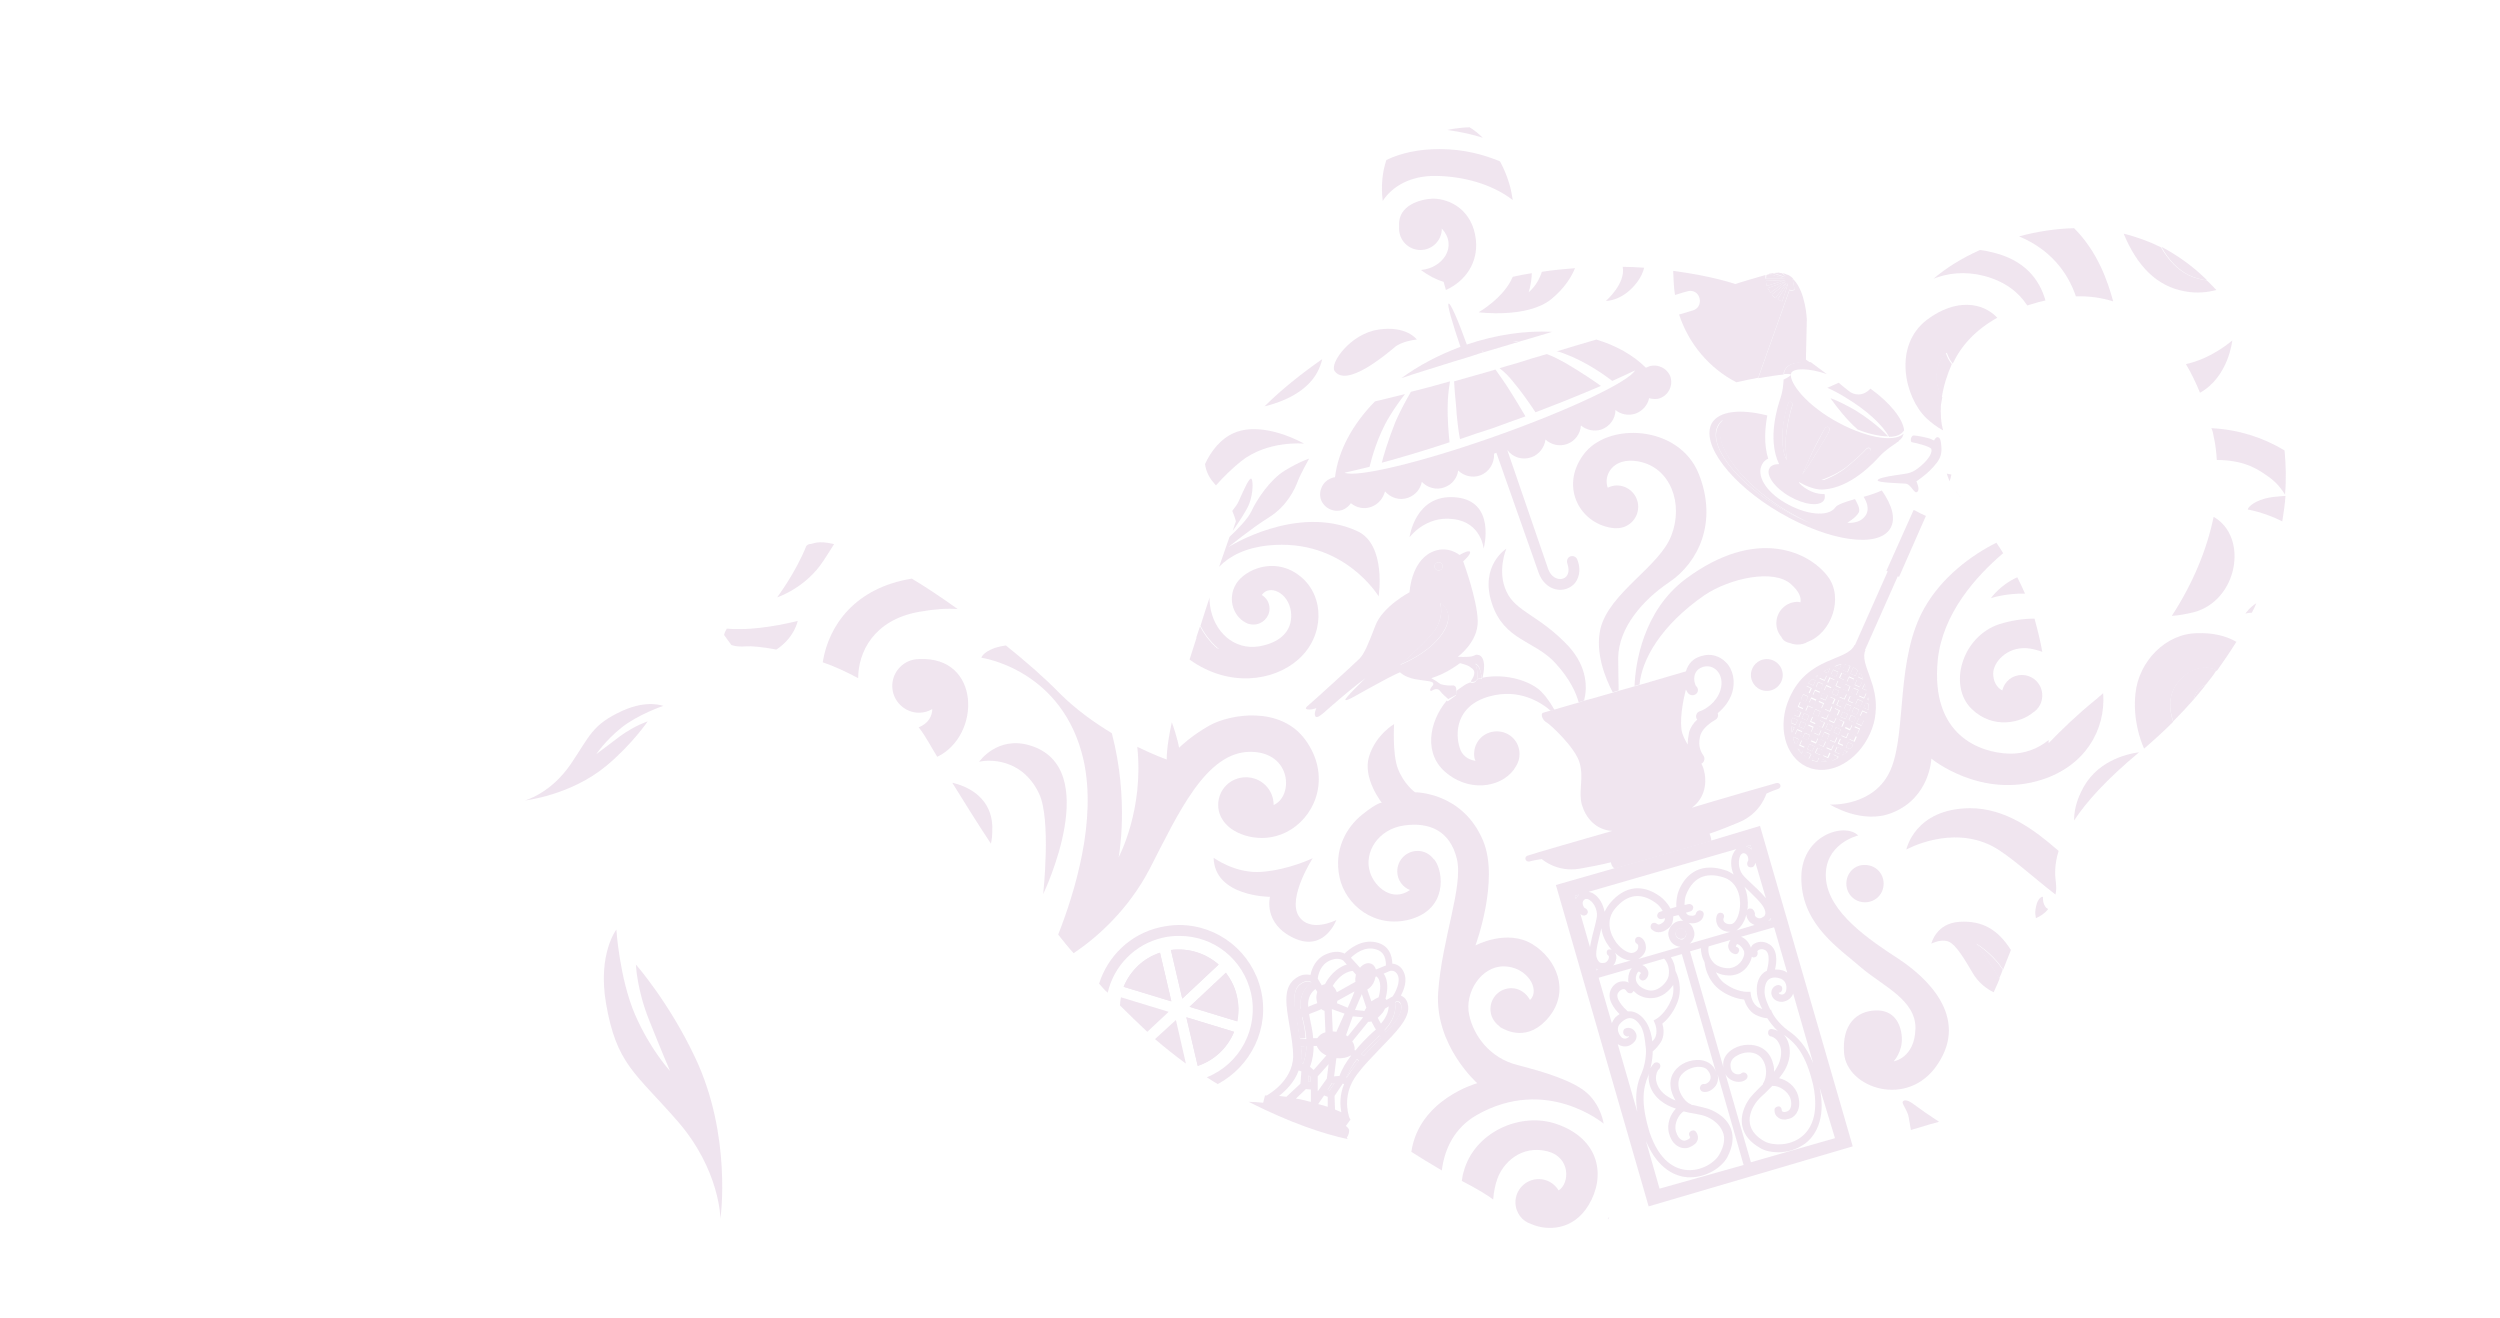 <?xml version="1.0" encoding="utf-8"?>
<!-- Generator: Adobe Illustrator 19.1.0, SVG Export Plug-In . SVG Version: 6.00 Build 0)  -->
<svg version="1.1" id="Calque_1" xmlns="http://www.w3.org/2000/svg" xmlns:xlink="http://www.w3.org/1999/xlink" x="0px" y="0px"
	 viewBox="0 0 550 290" style="enable-background:new 0 0 550 290;" xml:space="preserve">
<style type="text/css">
	.st0{opacity:0.2;}
	.st1{fill:#B27CB1;}
	.st2{opacity:0.2;fill:#B27CB1;}
</style>
<g class="st0">
	
		<rect x="394.9" y="156.4" transform="matrix(0.914 0.405 -0.405 0.914 97.482 -146.754)" class="st1" width="1.2" height="1.2"/>
	<path class="st1" d="M395.3,154.1L395.3,154.1c-0.2,0.4-0.3,0.7-0.4,1L395.3,154.1L395.3,154.1z"/>
	<path class="st1" d="M394.1,159.8c0,0.5,0.1,0.9,0.1,1.4l0,0l0.5-1.1L394.1,159.8z"/>
	<path class="st1" d="M395.5,158.4l-1.1-0.5l-0.3,0.6c0,0.2,0,0.4,0,0.5l0.9,0.4L395.5,158.4z"/>
	
		<rect x="401.3" y="165.4" transform="matrix(-0.915 -0.405 0.405 -0.915 702.24 480.426)" class="st1" width="1.2" height="1.2"/>
	<path class="st1" d="M394.6,162.1l-0.1,0.3c0.1,0.4,0.2,0.8,0.4,1.2l0.3,0.2l0.5-1.1L394.6,162.1z"/>
	<path class="st1" d="M326.3,77.6c0,0,0.1,0,0.1,0c-0.3-0.2-0.4-0.4-0.4-0.4S326.1,77.3,326.3,77.6z"/>
	
		<rect x="395.7" y="154.6" transform="matrix(0.914 0.406 -0.406 0.914 97.322 -147.688)" class="st1" width="1.2" height="1.2"/>
	
		<rect x="396.4" y="152.9" transform="matrix(0.914 0.406 -0.406 0.914 96.441 -147.912)" class="st1" width="1.2" height="1.2"/>
	<path class="st1" d="M395.9,152.9c-0.1,0.2-0.2,0.4-0.3,0.6l0,0L395.9,152.9z"/>
	<path class="st1" d="M333.7,75.4c0.1,0,0.2-0.1,0.3-0.1c-0.9-0.1-1.4-0.2-1.4-0.2S333,75.2,333.7,75.4z"/>
	
		<rect x="400.5" y="148.4" transform="matrix(0.913 0.407 -0.407 0.913 95.518 -150.483)" class="st1" width="1.2" height="1.2"/>
	<path class="st1" d="M402.3,95.1c0.6-1.2-0.4-1.7-1-0.6c0,0-1.7,3.3-2.6,5c-1.1,2.3-2.2,4.9-2.2,4.9s1.4-1.8,2.7-4.1
		C400.4,98.4,401.8,96.2,402.3,95.1z"/>
	<path class="st1" d="M395.5,164.7c0.3,0.4,0.5,0.7,0.9,1l0.3-0.6L395.5,164.7L395.5,164.7z"/>
	
		<rect x="401.1" y="161.2" transform="matrix(0.914 0.406 -0.406 0.914 100.175 -149.043)" class="st1" width="1.2" height="1.2"/>
	<path class="st1" d="M393.4,88.7c0,0-1.3,3.5-1.3,7.3c-0.1,3.8,1,5.1,1,5.1s-0.5-3.1-0.1-6c0.4-2.8,1.1-5.5,1.3-5.9
		C394.6,88.5,393.7,88,393.4,88.7z"/>
	
		<rect x="400.3" y="162.9" transform="matrix(0.914 0.405 -0.405 0.914 100.608 -148.382)" class="st1" width="1.2" height="1.2"/>
	
		<rect x="402" y="163.7" transform="matrix(0.913 0.407 -0.407 0.913 101.871 -149.787)" class="st1" width="1.2" height="1.2"/>
	<path class="st1" d="M405.7,104.1c3.3-1.9,5.7-4.7,5.7-4.7c0.5-0.6-0.3-1.2-0.9-0.5c-0.3,0.4-2.3,2.3-4.5,4.1
		c-2.3,1.8-5.2,2.8-5.2,2.8S402.4,106,405.7,104.1z"/>
	<path class="st1" d="M396.9,166.3c0.3,0.3,0.7,0.5,1,0.6l0.5-1l-1.1-0.5L396.9,166.3z"/>
	<path class="st1" d="M398.6,167.2c0.4,0.1,0.8,0.3,1.2,0.3l0.4-0.9l-1.1-0.5L398.6,167.2z"/>
	
		<rect x="407.1" y="161.8" transform="matrix(-0.913 -0.409 0.409 -0.913 713.304 477.227)" class="st1" width="1.2" height="1.2"/>
	<path class="st1" d="M410,155.7l1.1,0.5l0,0c0-0.4,0-0.9,0-1.3l-0.7-0.3L410,155.7z"/>
	
		<rect x="407.8" y="160" transform="matrix(-0.915 -0.404 0.404 -0.915 717.032 472.699)" class="st1" width="1.2" height="1.2"/>
	<path class="st1" d="M399.9,148.5c-0.2,0.1-0.4,0.3-0.6,0.4l0.3,0.1L399.9,148.5z"/>
	<path class="st1" d="M406.1,164.4l0.9,0.4c0.1-0.1,0.3-0.2,0.4-0.4l0.3-0.6l-1.1-0.5L406.1,164.4z"/>
	<path class="st1" d="M319.6,79.6C319.6,79.6,319.6,79.6,319.6,79.6c0-0.1,0-0.2,0-0.2S319.6,79.5,319.6,79.6z"/>
	<path class="st1" d="M409.4,161.6c0.2-0.3,0.4-0.6,0.5-1c0,0,0,0,0,0l-0.1,0L409.4,161.6z"/>
	
		<rect x="399.3" y="160.4" transform="matrix(0.914 0.405 -0.405 0.914 99.532 -148.231)" class="st1" width="1.2" height="1.2"/>
	
		<rect x="408.6" y="158.3" transform="matrix(-0.914 -0.406 0.406 -0.914 718.731 470.165)" class="st1" width="1.2" height="1.2"/>
	
		<rect x="409.4" y="156.5" transform="matrix(-0.913 -0.407 0.407 -0.913 720.466 467.608)" class="st1" width="1.2" height="1.2"/>
	<path class="st1" d="M410.2,160c0.1-0.2,0.1-0.4,0.2-0.6L410.2,160L410.2,160z"/>
	<path class="st1" d="M427.2,87.4c0.4-2.6,1.2-5,2.2-7.3c-0.6-0.7-1-1.5-1.3-2.4C426.4,79.1,424.8,83,427.2,87.4z"/>
	<path class="st1" d="M399.4,149.7l-0.7-0.3c-0.3,0.3-0.6,0.6-0.9,0.9l0,0l1.1,0.5L399.4,149.7z"/>
	<path class="st1" d="M402.8,167.1l0.3,0.2c0.4-0.1,0.8-0.3,1.1-0.5l0.1-0.3l-1.1-0.5L402.8,167.1z"/>
	<path class="st1" d="M478.7,150.7c-1.6,2.4-1.5,5.3-0.6,8c1.6-1.6,3.1-3.2,4.5-4.8c0.3-1.5,1.4-2.7,2.7-3.3c0.8-1,1.6-2,2.3-3.1
		C485.3,146,481.2,146.9,478.7,150.7z"/>
	
		<rect x="403.8" y="164.5" transform="matrix(-0.913 -0.407 0.407 -0.913 706.552 480.447)" class="st1" width="1.2" height="1.2"/>
	<path class="st1" d="M405.3,166.2L405.3,166.2c0.4-0.2,0.8-0.5,1.1-0.8l-0.7-0.3L405.3,166.2z"/>
	
		<rect x="399.7" y="150.2" transform="matrix(-0.404 0.915 -0.915 -0.404 700.035 -154.46)" class="st1" width="1.2" height="1.2"/>
	<path class="st1" d="M481.7,60.6c1.3,0.6,2.6,0.9,3.9,1.1c-2.4-2.4-5-4.4-7.8-6.1c-0.8-0.5-1.5-0.9-2.3-1.3
		C477.1,57.2,479.2,59.4,481.7,60.6z"/>
	
		<rect x="397.2" y="151.1" transform="matrix(0.913 0.407 -0.407 0.913 96.114 -148.689)" class="st1" width="1.2" height="1.2"/>
	
		<rect x="399.1" y="156.2" transform="matrix(0.914 0.406 -0.406 0.914 98.012 -148.732)" class="st1" width="1.2" height="1.2"/>
	
		<rect x="397.6" y="159.6" transform="matrix(-0.914 -0.406 0.406 -0.914 696.926 468.465)" class="st1" width="1.2" height="1.2"/>
	<polygon class="st1" points="403,152.6 404.1,153.1 404.6,152 403.5,151.5 	"/>
	
		<rect x="400.1" y="158.7" transform="matrix(0.914 0.405 -0.405 0.914 98.813 -148.613)" class="st1" width="1.2" height="1.2"/>
	
		<rect x="400.9" y="156.9" transform="matrix(0.913 0.407 -0.407 0.913 98.989 -149.877)" class="st1" width="1.2" height="1.2"/>
	<path class="st1" d="M394.8,63.8l-0.7,0.2l-0.4-0.2l-6.9,19.4c2.4-0.4,4.4-0.7,5.6-0.8c0,0,0-0.1,0-0.1l0,0c0-0.4,0.1-0.7,0.3-1
		c0.8-1.4,2.9-1.8,5.7-1.4c-0.7-0.5-1.1-0.8-1.1-0.8l0.2-8.8c0,0-0.2-6.1-3-8.9l-0.1,0.1L394.8,63.8z"/>
	
		<rect x="398.4" y="157.9" transform="matrix(0.914 0.406 -0.406 0.914 98.894 -148.507)" class="st1" width="1.2" height="1.2"/>
	
		<rect x="404.7" y="148.2" transform="matrix(-0.914 -0.405 0.405 -0.914 715.765 449.007)" class="st1" width="1.2" height="1.2"/>
	
		<rect x="404" y="150" transform="matrix(-0.914 -0.405 0.405 -0.914 713.569 452.041)" class="st1" width="1.2" height="1.2"/>
	<path class="st1" d="M409.9,149.4c-0.1-0.3-0.2-0.5-0.3-0.8c-0.1-0.2-0.2-0.5-0.4-0.7l-0.4,1L409.9,149.4L409.9,149.4z"/>
	
		<rect x="401.6" y="155.2" transform="matrix(-0.914 -0.407 0.407 -0.914 706.378 461.721)" class="st1" width="1.2" height="1.2"/>
	
		<rect x="405.7" y="150.7" transform="matrix(-0.913 -0.409 0.409 -0.913 715.231 455.609)" class="st1" width="1.2" height="1.2"/>
	<path class="st1" d="M400.5,167.6c0.4,0,0.9,0,1.3-0.1l0-0.1l-1.1-0.5L400.5,167.6z"/>
	
		<rect x="404.4" y="158.5" transform="matrix(0.913 0.407 -0.407 0.913 99.766 -151.008)" class="st1" width="1.2" height="1.2"/>
	
		<rect x="406.5" y="149" transform="matrix(-0.913 -0.407 0.407 -0.913 717.9 452.103)" class="st1" width="1.2" height="1.2"/>
	
		<rect x="407.4" y="151.5" transform="matrix(0.914 0.406 -0.406 0.914 96.84 -152.498)" class="st1" width="1.2" height="1.2"/>
	<rect x="405.9" y="155" transform="matrix(0.914 0.406 -0.406 0.914 98.125 -151.577)" class="st1" width="1.2" height="1.2"/>
	
		<rect x="402.4" y="153.5" transform="matrix(0.913 0.407 -0.407 0.913 97.527 -150.628)" class="st1" width="1.2" height="1.2"/>
	
		<rect x="405.1" y="156.7" transform="matrix(0.914 0.406 -0.406 0.914 98.764 -151.113)" class="st1" width="1.2" height="1.2"/>
	
		<rect x="404.9" y="152.5" transform="matrix(0.913 0.407 -0.407 0.913 97.5 -151.884)" class="st1" width="1.2" height="1.2"/>
	
		<rect x="401.8" y="159.4" transform="matrix(0.913 0.408 -0.408 0.913 100.322 -150.272)" class="st1" width="1.2" height="1.2"/>
	
		<rect x="402.6" y="157.7" transform="matrix(0.913 0.407 -0.407 0.913 99.48 -150.544)" class="st1" width="1.2" height="1.2"/>
	
		<rect x="404.2" y="154.2" transform="matrix(-0.914 -0.405 0.405 -0.914 712.237 460.231)" class="st1" width="1.2" height="1.2"/>
	
		<rect x="403.4" y="156" transform="matrix(0.914 0.405 -0.405 0.914 97.936 -150.112)" class="st1" width="1.2" height="1.2"/>
	
		<rect x="399.5" y="164.7" transform="matrix(0.406 -0.914 0.914 0.406 86.706 463.897)" class="st1" width="1.2" height="1.2"/>
	<path class="st1" d="M392.1,66.3l1.3-4l-2.3,3.5C391.3,66.1,391.7,66.2,392.1,66.3z"/>
	<path class="st1" d="M390.6,65.6l2.5-3.4l-3.3,2.6C390,65.1,390.3,65.3,390.6,65.6z"/>
	
		<rect x="396.8" y="161.4" transform="matrix(0.914 0.406 -0.406 0.914 99.93 -147.343)" class="st1" width="1.2" height="1.2"/>
	<polygon class="st1" points="399.2,164.2 398.1,163.7 397.6,164.8 398.7,165.3 	"/>
	<path class="st1" d="M389.5,64.4l3.4-2.5l-4,1.5C389.1,63.7,389.3,64.1,389.5,64.4z"/>
	<path class="st1" d="M392.6,60.2c-0.2,0-0.3-0.1-0.5-0.1l0.9,0.7L392.6,60.2z"/>
	
		<rect x="398.6" y="162.1" transform="matrix(0.913 0.407 -0.407 0.913 100.938 -148.505)" class="st1" width="1.2" height="1.2"/>
	<path class="st1" d="M393.3,60.4C393.3,60.4,393.3,60.4,393.3,60.4L393.3,60.4L393.3,60.4z"/>
	<path class="st1" d="M388.5,61.3l4.3,0l-3.5-1c-0.3,0.1-0.5,0.1-0.7,0.2c0,0.1,0,0.1,0,0.2C388.5,60.9,388.6,61.1,388.5,61.3z"/>
	
		<rect x="396" y="163.1" transform="matrix(0.914 0.406 -0.406 0.914 100.786 -147.086)" class="st1" width="1.2" height="1.2"/>
	<path class="st1" d="M391.4,60c-0.4,0-0.8,0-1.2,0.1l2.7,0.9L391.4,60z"/>
	
		<rect x="400.7" y="152.7" transform="matrix(-0.914 -0.406 0.406 -0.914 705.829 456.247)" class="st1" width="1.2" height="1.2"/>
	<path class="st1" d="M392.8,61.6l-4.3,0.2c0,0.4,0.1,0.8,0.2,1.1L392.8,61.6z"/>
	
		<rect x="398.9" y="151.9" transform="matrix(-0.913 -0.407 0.407 -0.913 702.288 454.589)" class="st1" width="1.2" height="1.2"/>
	
		<rect x="399.9" y="154.4" transform="matrix(-0.915 -0.404 0.404 -0.915 704.12 458.788)" class="st1" width="1.2" height="1.2"/>
	
		<rect x="402.2" y="149.2" transform="matrix(-0.913 -0.407 0.407 -0.913 709.731 450.698)" class="st1" width="1.2" height="1.2"/>
	
		<rect x="401.5" y="150.9" transform="matrix(-0.913 -0.407 0.407 -0.913 707.546 453.703)" class="st1" width="1.2" height="1.2"/>
	
		<rect x="398.2" y="153.6" transform="matrix(-0.913 -0.407 0.407 -0.913 700.099 457.603)" class="st1" width="1.2" height="1.2"/>
	
		<rect x="395.1" y="160.6" transform="matrix(-0.913 -0.407 0.407 -0.913 691.365 469.634)" class="st1" width="1.2" height="1.2"/>
	
		<rect x="395.9" y="158.9" transform="matrix(-0.914 -0.405 0.405 -0.914 694.333 465.865)" class="st1" width="1.2" height="1.2"/>
	
		<rect x="397.4" y="155.4" transform="matrix(-0.913 -0.407 0.407 -0.913 697.979 460.554)" class="st1" width="1.2" height="1.2"/>
	<polygon class="st1" points="396.4,158 397.5,158.5 398,157.4 396.9,156.9 	"/>
	<path class="st1" d="M286.7,234c0.5-1.4,0.7-2.6,0.7-3.9l-1.2,0.1c0.1,0.8,0.1,1.5,0.1,2.2c0,0.5-0.1,1-0.2,1.4L286.7,234z"/>
	
		<rect x="405.3" y="161" transform="matrix(0.913 0.407 -0.407 0.913 101.01 -151.317)" class="st1" width="1.2" height="1.2"/>
	<circle class="st1" cx="316.5" cy="124.6" r="0.9"/>
	
		<rect x="406.1" y="159.2" transform="matrix(0.913 0.407 -0.407 0.913 100.426 -151.841)" class="st1" width="1.2" height="1.2"/>
	<path class="st1" d="M410.7,151.9c-0.1-0.5-0.3-1-0.4-1.5l-0.5,1.1L410.7,151.9z"/>
	<polygon class="st1" points="405,160.5 403.9,160 403.4,161.1 404.5,161.6 	"/>
	<path class="st1" d="M317.4,139.2c3.1-4.7-0.6-6.7-0.6-6.7s1.2,3.4-1.6,6.7c-2.8,3.4-7.2,7-7.2,7S314.3,143.9,317.4,139.2z"/>
	
		<rect x="404.5" y="162.7" transform="matrix(0.915 0.404 -0.404 0.915 100.671 -149.904)" class="st1" width="1.2" height="1.2"/>
	<path class="st1" d="M385.1,185.9l-1,0.3c0.5,0.1,0.9,0.3,1.3,0.7L385.1,185.9z"/>
	<path class="st1" d="M392.1,112.1c2.2,1.3,4.4,2.3,6.5,3.2c-2.1-0.9-4.2-2-6.2-3.3c-10.1-6.3-16.1-15.1-13.3-19.5
		c0,0,0.1-0.1,0.1-0.1c-0.5,0.3-0.9,0.7-1.1,1.2C375.5,97.8,381.9,106.1,392.1,112.1z"/>
	<polygon class="st1" points="293.1,238.3 292.1,239.7 292.5,239.9 293.6,238.3 	"/>
	<polygon class="st1" points="287.8,238 288.3,238 288.3,236.9 287.9,236.6 	"/>
	<path class="st1" d="M324.6,146.1c0,0,0.3,0.9,0.4,1.6s0.1,0.9,0,1.6c0,0,0,0,0,0.1c0.3-0.1,0.7-0.2,1-0.3
		c-0.1-0.4-0.2-1.2-0.4-1.7C325.3,146.4,324.6,146.1,324.6,146.1z"/>
	
		<rect x="406.9" y="157.5" transform="matrix(0.914 0.406 -0.406 0.914 99.281 -151.807)" class="st1" width="1.2" height="1.2"/>
	
		<rect x="409.2" y="152.3" transform="matrix(0.913 0.407 -0.407 0.913 97.847 -153.689)" class="st1" width="1.2" height="1.2"/>
	
		<rect x="407.6" y="155.8" transform="matrix(0.914 0.406 -0.406 0.914 98.581 -152.21)" class="st1" width="1.2" height="1.2"/>
	<rect x="408.4" y="154" transform="matrix(0.914 0.406 -0.406 0.914 97.949 -152.68)" class="st1" width="1.2" height="1.2"/>
	<path class="st1" d="M434.7,207.6c0,0,3,4,5.1,7.7c0.3-0.7,0.6-1.3,0.8-2c-0.1-0.1-0.2-0.3-0.3-0.4
		C438.1,209.7,434.7,207.6,434.7,207.6z"/>
	
		<rect x="402.8" y="162" transform="matrix(0.913 0.407 -0.407 0.913 101.171 -150.198)" class="st1" width="1.2" height="1.2"/>
	<path class="st1" d="M389.7,201.9c0,0,0,0.1,0,0.1c-0.1,0.2-0.3,0.4-0.5,0.6l0.7-0.2L389.7,201.9z"/>
	<path class="st1" d="M370.8,206c0.2-0.3,0.2-0.6,0.1-0.9c-0.1-0.5-0.6-0.9-1.1-0.9c-0.1,0-0.2,0-0.3,0c-0.3,0.1-0.6,0.3-0.7,0.6
		c-0.2,0.3-0.2,0.6-0.1,0.9c0.2,0.6,0.8,1,1.5,0.8C370.4,206.5,370.7,206.3,370.8,206z"/>
	<path class="st1" d="M351.2,213.5l0.4-0.1c-0.2-0.1-0.4-0.1-0.5-0.2L351.2,213.5z"/>
	<path class="st1" d="M346.7,197.8c0.1-0.4,0.4-0.7,0.7-1l-0.9,0.3L346.7,197.8z"/>
	<path class="st1" d="M402.6,147c-0.5,0.2-0.9,0.4-1.4,0.7l0.9,0.4L402.6,147z"/>
	<rect x="403" y="147.5" transform="matrix(0.914 0.406 -0.406 0.914 94.817 -151.049)" class="st1" width="1.2" height="1.2"/>
	<path class="st1" d="M268.1,142.9c0,0-2.4-1.8-4.1-5.1c-0.3,0.8-0.5,1.6-0.8,2.4c0,0,0.1,0.1,0.1,0.1
		C265.4,142,268.1,142.9,268.1,142.9z"/>
	<path class="st1" d="M405.1,146.2c-0.3,0-0.5,0.1-0.8,0.2c-0.2,0.1-0.5,0.2-0.7,0.3l0,0l1.1,0.5L405.1,146.2z"/>
	<path class="st1" d="M408.7,147.5c-0.3-0.3-0.7-0.5-1-0.7l-0.6,1.4l1.1,0.5L408.7,147.5z"/>
	<path class="st1" d="M407,146.5c-0.4-0.2-0.8-0.3-1.2-0.3l-0.5,1.2l1.1,0.5L407,146.5z"/>
	
		<rect x="408.2" y="149.8" transform="matrix(-0.914 -0.406 0.406 -0.914 721.448 453.738)" class="st1" width="1.2" height="1.2"/>
	<path class="st1" d="M272.1,219.1c0.4,1.9,0.4,3.8,0.1,5.6l-10.5-3.2l8-7.5C270.8,215.5,271.7,217.2,272.1,219.1z M247.2,217.1
		c1.4-3.5,4.3-6.3,8-7.5l2.5,10.7L247.2,217.1z M257.6,209c3.9-0.5,7.7,0.7,10.5,3.2l-8,7.5L257.6,209z M263.5,234.5l-2.5-10.7
		l10.5,3.2C270.1,230.4,267.2,233.2,263.5,234.5z"/>
	<path class="st1" d="M286.5,224l-0.1-0.4c-0.5,0.2-0.9,0.3-1.2,0.4c0.1,0.4,0.2,0.9,0.2,1.3c0.2,1.1,0.4,2.2,0.5,3.2l1.3-0.1
		C287.2,227.1,286.9,225.6,286.5,224z"/>
	<path class="st1" d="M286.1,222c-0.3-2.9,1.1-4.9,2.4-5.8l-0.1-0.1c-0.4-0.2-1.3-0.4-2.5,0.6c-1.3,1.1-1.3,3.3-1,5.8
		C285.3,222.3,285.7,222.1,286.1,222z"/>
	
		<rect x="406.7" y="153.3" transform="matrix(0.915 0.404 -0.404 0.915 96.962 -151.511)" class="st1" width="1.2" height="1.2"/>
	<path class="st1" d="M411,153.4l-0.2,0.5l0.3,0.2C411,153.9,411,153.7,411,153.4z"/>
	<path class="st1" d="M307.2,220.4l-0.3,0.2c0.2,1.1,0.2,3.4-2.3,6.1c0.1,0.2,0.2,0.3,0.3,0.5c2-2.1,3.6-4.2,3.4-5.6
		c0-0.3-0.1-0.8-0.4-1C307.7,220.4,307.3,220.4,307.2,220.4z"/>
	<path class="st1" d="M296.2,237l0.1,0.1c0.3-0.6,0.7-1.2,1.1-1.7c0.5-0.7,1-1.3,1.6-2l-0.5-0.3C297.6,234.3,296.8,235.5,296.2,237z
		"/>
	<path class="st1" d="M303.1,228.2c-1.3,1.3-2.5,2.5-3.6,3.7l0.5,0.4c0.9-0.9,1.8-1.9,2.7-2.8c0.4-0.4,0.8-0.8,1.2-1.2
		c-0.1-0.1-0.2-0.3-0.3-0.5L303.1,228.2z"/>
	<path class="st1" d="M209.5,172.2c2.5,4,5.3,8.6,8.5,13.4c0.2-0.8,0.3-1.8,0.3-2.8C218.6,176.8,214.6,173.4,209.5,172.2z"/>
	<path class="st1" d="M175.5,136.6c0,0-6.9,1.8-12.7,1.8c-0.9,0-1.9,0-2.9-0.1c-0.3,0.5-0.5,0.9-0.6,1.4l1.6,2.2
		c0.8,0.3,1.9,0.4,3.2,0.3c1.1-0.1,3.5,0.1,6.7,0.7C174.8,140.3,175.5,136.6,175.5,136.6z"/>
	<path class="st1" d="M181.2,123.3c0.9-1.4,1.7-2.6,2.3-3.6c-3.8-0.9-4.5,0-5.4,0c-0.1,0-0.4,0.1-0.7,0.4
		c-2.5,6.2-6.4,11.2-6.4,11.3C170.8,131.5,177.3,129.4,181.2,123.3z"/>
	<path class="st1" d="M277.4,217.8c-2-8.4-9.4-14.3-18-14.3c-1.4,0-2.8,0.2-4.2,0.5c-6.6,1.5-11.5,6.4-13.4,12.4
		c0.6,0.7,1.2,1.4,1.9,2c1.3-5.8,5.9-10.7,12.1-12.1c1.2-0.3,2.4-0.4,3.7-0.4c7.6,0,14,5.2,15.7,12.5c1.8,7.8-2.4,15.7-9.7,18.6
		c0.5,0.3,0.9,0.6,1.4,0.9c0.3,0.2,0.7,0.4,1,0.6C275.2,234.6,279.4,226.2,277.4,217.8z"/>
	<path class="st1" d="M257.6,209l2.5,10.7l8-7.5C265.3,209.8,261.5,208.5,257.6,209z"/>
	<path class="st1" d="M272.2,224.7c0.4-1.8,0.4-3.7-0.1-5.6c-0.4-1.9-1.3-3.6-2.4-5.1l-8,7.5L272.2,224.7z"/>
	<path class="st1" d="M247.2,217.1l10.5,3.2l-2.5-10.7C251.5,210.8,248.7,213.6,247.2,217.1z"/>
	<path class="st1" d="M246.6,219.4c-0.1,0.6-0.2,1.2-0.2,1.8c2,2,4,3.9,6,5.8l4.7-4.4L246.6,219.4z"/>
	<path class="st1" d="M261,223.8l2.5,10.7c3.7-1.2,6.6-4,8-7.5L261,223.8z"/>
	<path class="st1" d="M254.1,228.6c2.2,1.9,4.5,3.7,6.8,5.4l-2.2-9.6L254.1,228.6z"/>
	<path class="st1" d="M296.8,248.9c0.1-0.4-0.2-0.8-0.7-1.2l1-1.4c0,0,0-0.1-0.2-0.3c-0.4-1.1-1.6-5.4,1.7-9.7
		c1.4-1.9,3.3-3.8,5.1-5.7c3.4-3.5,6.4-6.5,6.1-9.2c-0.1-1-0.5-1.7-1.1-2.1c-0.2-0.1-0.3-0.2-0.5-0.3c0.7-1.3,1.5-3.4,0.6-5.2
		c-0.6-1.3-1.6-1.7-2.5-1.8c0-1.7-0.7-4.1-3.6-4.7c-3.2-0.7-5.9,1.5-6.9,2.5c-0.7-0.4-2.1-0.7-4,0.1c-2.4,1-3.2,3.2-3.5,4.6
		c-0.9-0.2-2.2-0.2-3.6,1c-2.5,2.1-1.7,6-1,10.2c0.4,2.3,0.8,4.7,0.8,6.8c-0.2,5.4-5.5,8.3-5.8,8.5c-0.2,0-0.4,0-0.4,0l-0.4,1.6
		c-1.1-0.1-2.2-0.2-3.2-0.2c9.3,4.7,16.6,7.1,21.8,8.2c-0.1-0.1-0.1-0.2-0.2-0.3C296.7,249.7,296.8,249.1,296.8,248.9z M303.3,219.4
		c-0.5,0.2-1,0.5-1.6,0.9l-0.9-2.6c0.7-0.4,1.3-1.1,1.6-2c0.1-0.3,0.1-0.5,0.2-0.8l0.2-0.1C304,215.7,303.7,218,303.3,219.4z
		 M304.1,222.9c0.3-0.3,0.4-0.7,0.6-1l0.8-0.5c0,0.8-0.3,2.2-1.7,3.8c-0.3-0.5-0.5-0.9-0.7-1.3C303.4,223.7,303.7,223.3,304.1,222.9
		z M301,224.8c0.2,0,0.5,0,0.7-0.1c0.3,0.5,0.6,1.2,1,1.8l-0.7,0.6c-1.4,1.3-2.7,2.6-3.8,4l-0.2-0.1c0.1-0.6-0.1-1.3-0.5-1.9
		L301,224.8z M297.6,223.6l2.3,0.2l-3.4,4.2c-0.1-0.1-0.2-0.2-0.4-0.2L297.6,223.6z M294.1,220.7c0.1-0.2,0.1-0.4,0.1-0.5l3.8-2.1
		l-0.5,1.3l-1,2.3L294.1,220.7z M300.2,222.4l-2.1-0.2l0.2-0.5l1.3-3l1,3C300.5,221.9,300.3,222.1,300.2,222.4z M298.2,216l-4.1,2.3
		c-0.2-0.6-0.5-1-0.9-1.4c0.7-1.2,2.3-3.1,4.4-3.3l0.7,0.8C298.2,215,298.1,215.5,298.2,216z M295.8,223l-1.8,4
		c-0.3,0-0.5-0.1-0.8-0.1l-0.2-4.9L295.8,223z M294,232.8c1.2,0.1,2.4-0.1,3.1-0.6l0.1,0.1c-1,1.3-1.9,2.7-2.5,4.4l-1.2,0.1
		L294,232.8z M297.4,235.4c-0.4,0.6-0.8,1.2-1.1,1.7l-0.1-0.1c0.7-1.5,1.4-2.8,2.3-4l0.5,0.3C298.4,234,297.9,234.7,297.4,235.4z
		 M302.7,229.5c-0.9,0.9-1.8,1.8-2.7,2.8l-0.5-0.4c1.1-1.2,2.3-2.4,3.6-3.7l0.4-0.4c0.1,0.2,0.2,0.4,0.3,0.5
		C303.4,228.7,303,229.1,302.7,229.5z M308.3,221.5c0.1,1.5-1.4,3.5-3.4,5.6c-0.1-0.2-0.2-0.3-0.3-0.5c2.5-2.7,2.5-5,2.3-6.1
		l0.3-0.2c0.1,0,0.5,0,0.7,0.1C308.2,220.7,308.3,221.2,308.3,221.5z M305.8,213.6c0.1,0,1.1-0.3,1.7,0.9c0.7,1.5-0.5,3.8-1.1,4.7
		l-1.4,0.8c0-0.1-0.1-0.2-0.2-0.3c0.5-1.6,0.7-4-0.4-5.5L305.8,213.6z M302.5,208.8c2.3,0.5,2.4,2.6,2.4,3.6l-2.2,0.9
		c-0.2-0.6-0.5-1.1-1.1-1.3c-0.8-0.3-1.7,0.1-2.4,0.9l-2-2.2C298.1,209.8,300.2,208.2,302.5,208.8z M292.6,211.3
		c1.6-0.7,2.6-0.2,2.9,0l0,0l0.8,0.9c-2.4,0.7-4.1,2.9-4.8,4.3c-0.2,0.1-0.4,0.1-0.7,0.3l-0.9-1.5
		C290,214.4,290.5,212.2,292.6,211.3z M291.6,227.1c-0.8,0.2-1.4,0.7-1.8,1.3l-0.9,0c-0.1-1.6-0.5-3.1-0.8-4.7l-0.1-0.6
		c1-0.4,1.9-0.7,2.7-1.1c0.2,0.2,0.5,0.3,0.7,0.4L291.6,227.1z M289.4,217.6l0.4,0.6c-0.1,0.4-0.2,0.8-0.2,1.3
		c0,0.4,0.1,0.8,0.2,1.2c-0.6,0.2-1.3,0.5-2,0.8C287.6,219.3,288.7,218.1,289.4,217.6z M285.9,216.6c1.2-1,2.1-0.8,2.5-0.6l0.1,0.1
		c-1.3,0.9-2.7,2.9-2.4,5.8c-0.4,0.2-0.8,0.3-1.1,0.4C284.6,219.8,284.6,217.7,285.9,216.6z M286.2,230.2l1.2-0.1
		c0,1.2-0.2,2.5-0.7,3.9l-0.5-0.2c0.1-0.5,0.1-0.9,0.2-1.4C286.3,231.7,286.3,231,286.2,230.2z M286,228.6c-0.2-1.1-0.3-2.2-0.5-3.2
		c-0.1-0.4-0.2-0.9-0.2-1.3c0.3-0.1,0.7-0.2,1.2-0.4l0.1,0.4c0.4,1.6,0.7,3,0.8,4.5L286,228.6z M281.4,241.1c1.4-1.1,3.4-3,4.3-5.6
		l0.6,0.2l-0.2,2.7l-3.1,2.9l0,0C282.5,241.2,281.9,241.2,281.4,241.1z M288.3,242.4c-1.2-0.3-2.3-0.6-3.2-0.7l2.2-2.1l1.1,0.1
		V242.4z M288.3,238l-0.5,0l0.1-1.4l0.4,0.3V238z M288.2,234.7c0.6-1.6,0.8-3.1,0.8-4.6l0.7,0c0.3,0.8,1,1.6,2.1,2.1l-2.8,3.2
		L288.2,234.7z M292.3,234.1l-0.4,3.2l-2,2.8v-3.3L292.3,234.1z M290,242.9L290,242.9l1.3-1.9l0.8,0.3l0,2.2
		C291.5,243.3,290.8,243.1,290,242.9z M292.1,239.7l0.9-1.4l0.6,0l-1.1,1.6L292.1,239.7z M295.1,244.7c-0.4-0.2-0.9-0.4-1.4-0.6
		l-0.1-3l1.8-2.7l0.3,0.1C294.7,240.9,294.8,243.2,295.1,244.7z"/>
	<path class="st1" d="M356,144.7c0.1-6.6,5.4-12.7,11.2-16.6c6.4-4.3,10.8-13.2,6.5-23.9s-20.1-11.5-25.4-4.1
		c-5.3,7.3-0.4,15.5,6.9,16.1c0,0,0,0,0,0c0.2,0,0.3,0,0.5,0c2.6,0,4.7-2.1,4.7-4.7c0-2.6-2.1-4.7-4.7-4.7c-0.7,0-1.4,0.2-2,0.5
		c-1-2.6,1-6.8,6.7-5.8c7.2,1.3,10,9.4,7.3,16.3c-2.6,6.9-13.6,12.5-15.6,20.5c-1.2,5.2,1,10.8,2.7,14c0.4-0.1,0.9-0.3,1.3-0.4
		C356.1,150.2,356,147.7,356,144.7z"/>
	<path class="st1" d="M374.9,131c5.6-3.8,15.3-5.9,19.1-2.5c1.8,1.6,2.3,2.9,2.1,4c-0.2,0-0.4-0.1-0.6-0.1c-2.6,0-4.7,2.1-4.7,4.7
		c0,1.2,0.4,2.2,1.1,3c0.3,0.7,0.9,1.2,2,1.4c0.5,0.2,1,0.3,1.6,0.3c0.8,0,1.6-0.2,2.2-0.6c5.2-1.9,8-9.7,4.4-14.4
		c-4-5.3-15.6-11.1-31.3,0.6c-9.3,7-11,18.5-11.2,23.5c0.4-0.1,0.7-0.2,1.1-0.3C361.2,145.1,365.4,137.6,374.9,131z"/>
	<path class="st1" d="M345.2,142.3c-6.5-7-11.7-7.6-13.8-12.2c-2.1-4.5,0-9.4,0-9.4s-5.9,3.7-3.2,12s9.5,8.2,14,13.2
		c3.3,3.6,4.6,6.7,5.1,8.6c0.4-0.1,0.8-0.2,1.2-0.4C349.2,151.5,349.3,146.9,345.2,142.3z"/>
	<path class="st1" d="M339.3,152.4c-2.1-2.4-7.8-4.4-13.2-3.3c-0.1,0.2-0.1,0.4-0.1,0.4s0-0.1-0.1-0.3c-0.3,0.1-0.7,0.2-1,0.3
		c-0.2,0.7-0.9,0.8-1.3,0.7c-0.1,0-0.1-0.1-0.1-0.1c-0.5,0.2-1,0.4-1.4,0.7c-0.6,0.4-1.2,0.8-1.7,1.2c0,0.5-0.1,1-0.1,1l-1.8,1.3
		c0,0-0.1-0.1-0.2-0.2c-4,4.8-5.2,12,0.1,16.1c5.7,4.5,12.8,2.6,15.1-1.6c0,0,0,0,0,0c0.5-0.8,0.8-1.7,0.8-2.7c0-2.8-2.2-5-5-5
		c-2.8,0-5,2.2-5,5c0,0.5,0.1,1.1,0.3,1.5c-1.7-0.3-3-1.2-3.5-3c-0.9-2.9-1-9.1,6.6-11.2c6.5-1.8,11.3,1.3,13.5,3.2
		c0.2-0.1,0.5-0.1,0.8-0.2C341.4,155.2,340.7,153.9,339.3,152.4z"/>
	<path class="st1" d="M285.6,145.1c5.8-5.1,5.9-13.8,0.6-18.2c-5-4.2-11.2-2.2-13.8,0.9c-2.6,3.3-1.3,7.7,1.7,9.2c0,0,0,0,0,0
		c0.5,0.3,1.1,0.4,1.7,0.4c1.9,0,3.5-1.6,3.5-3.5c0-1.3-0.7-2.4-1.7-3c1.6-2.4,5.8-0.6,6.4,3.6c0.5,3.8-1.8,6.8-7,7.7
		c-5.5,0.9-10-3.2-10.8-9c-0.1-0.6-0.1-1.1-0.1-1.7c-0.7,2-1.3,4-2,6.2c1.7,3.3,4.1,5.1,4.1,5.1s-2.7-0.9-4.8-2.6
		c0,0-0.1-0.1-0.1-0.1c-0.5,1.7-1.1,3.3-1.6,5C270.3,151.3,280.2,149.9,285.6,145.1z"/>
	<path class="st1" d="M279,120c16.6-1.7,24.3,11.2,24.3,11.2s1.8-11.5-4.8-14.4c-13.3-6-28.3,3.6-28.3,3.6s5-4.1,9-6.6
		c4-2.5,5.7-6.3,6.3-7.9c0.6-1.6,2.5-5,2.5-5s-2,0.6-5.3,2.6c-3.3,2-6.2,6.4-7.4,9c-0.8,1.7-3.2,4.1-4.8,5.6c-0.6,1.7-1.4,4-2.3,6.6
		C270.5,122.3,274.1,120.5,279,120z"/>
	<path class="st1" d="M273,101.5c5.9-4.7,13.9-3.9,13.9-3.9s-8.8-5.1-15.3-2.4c-3.1,1.3-5.2,4.1-6.5,6.9c0.2,1.4,0.8,2.9,2,4.2
		c0.1,0.2,0.3,0.3,0.4,0.5C269.1,105,270.9,103.2,273,101.5z"/>
	<path class="st1" d="M275.2,105.3c-0.5,0-1.8,3-2.7,5c-0.2,0.5-0.7,1.2-1.4,2.1c0.6,1.4,0.8,2.3,0.8,2.3s-0.3,0.8-0.7,2.1
		c1.4-2,3.1-4.6,3.6-5.9C275.8,108.4,275.7,105.2,275.2,105.3z"/>
	<path class="st1" d="M226.6,164c-7.2-2.2-11.2,3.6-11.2,3.6c1.8-0.5,9.4-1,13.2,7c2.7,5.7,0.9,22.1,0.9,22.1S242.9,168.9,226.6,164
		z"/>
	<path class="st1" d="M202.2,134.6c3.4-0.6,6.2-0.8,8.5-0.6c-3.5-2.5-6.9-4.8-10.1-6.7c-12.4,2-18.3,10.2-19.6,18.4
		c2.6,0.9,5.2,2.1,7.8,3.5C188.8,143.6,192.1,136.4,202.2,134.6z"/>
	<path class="st1" d="M252.9,191.2c6.3-12.2,12.4-25.9,22.3-25.8c9,0.1,9.4,9.8,5,11.7c0-3.4-2.7-6.1-6.1-6.1
		c-3.4,0-6.1,2.7-6.1,6.1c0,1.8,0.8,3.3,1.9,4.4c2.3,2.4,8.5,4.5,14.1,1c5.8-3.6,8.7-12.1,3.2-19.7c-5.5-7.6-16.6-5.7-21.1-3.2
		c-4.1,2.3-6.7,4.9-6.7,4.9s-0.4-2.3-1.6-5.6c-1.3,6-1.1,8.2-1.1,8.2s-2.6-0.9-6.5-2.8c1.5,13.9-4.1,24.3-4.1,24.3
		s2.4-12.4-1.5-27.3c-3.8-2.3-7.9-5.2-11.5-8.8c-3.1-3.2-7.2-6.8-11.8-10.5c-0.8,0.1-1.7,0.3-2.6,0.6c-2.6,1-2.8,2.1-2.8,2.1
		s18,2.5,22.5,22.6c2.9,13.2-1.9,28.9-5.6,38.3c1.1,1.4,2.2,2.8,3.4,4.1C241.3,206.3,248.2,200.2,252.9,191.2z"/>
	<path class="st1" d="M202.2,145c-3.3,0-5.9,2.7-5.9,5.9c0,3.3,2.7,5.9,5.9,5.9c1.1,0,2-0.3,2.9-0.8c0,1.4-0.8,3.2-3,4
		c0.8,1,1.5,2.1,2.2,3.3c0.6,1,1.2,2.1,1.9,3.2C215.9,161.8,215.8,144.3,202.2,145z"/>
	<path class="st1" d="M285.7,201.5c-2.5-4,3.1-12.7,3.1-12.7s-5.1,2.5-11.1,3c-5.9,0.5-10.7-3.1-10.7-3.1c0.2,8.6,12.4,8.6,12.4,8.6
		s-1.6,5.9,5.3,9.1c6.7,3.1,9.3-4,9.3-4S288.2,205.4,285.7,201.5z"/>
	<path class="st1" d="M324.9,245.3c15.3-8.7,27.9,1.9,27.9,1.9s-0.5-3.8-3.5-6.6c-3-2.8-9.6-4.8-15.5-6.3
		c-5.9-1.5-9.6-6.3-10.6-11.1c-1-4.8,2.6-10.6,7.6-10.6c5.1,0,8.2,5.1,5.8,7.4c-0.8-1.5-2.3-2.6-4.1-2.6c-2.6,0-4.6,2.1-4.6,4.6
		c0,1.6,0.8,2.9,2,3.8c0.1,0.1,0.1,0.2,0.2,0.2c1.2,0.7,6.1,3.4,10.7-2.3c4.6-5.7,1.7-12.7-3.7-16c-5.6-3.4-12.5,0.3-12.5,0.3
		s5.3-14.3,1.7-23c-4.5-10.8-15-10.7-15-10.7s-2.5-1.8-3.8-5.3c-1.2-3.3-0.8-9.7-0.8-9.7s-4,2.3-5.5,7.1c-1.5,4.8,2.8,10.2,2.8,10.2
		s-0.8-0.2-4.3,2.6c-3.5,2.8-6.3,7.7-5,13.8c1.3,6.1,7.7,11.3,15.4,9.3c8.5-2.3,7.4-10.5,5.6-13c-0.1-0.1-0.2-0.3-0.3-0.3
		c-0.8-1.1-2.1-1.8-3.5-1.8c-2.5,0-4.5,2-4.5,4.5c0,1.9,1.2,3.5,2.8,4.1c-3.8,2.7-7.7-0.5-8.8-3.9c-1.4-4.4,1.8-9.5,7.5-10.3
		c5.6-0.8,10.1,1.2,11.6,7.3c1.5,6.1-3.3,17.7-4.1,29.4c-0.8,11.7,8.6,20,8.6,20s-12.8,3.5-14.5,15.1c1.9,1.2,4.3,2.7,6.7,4.1
		C317.8,252.7,320,248.1,324.9,245.3z"/>
	<path class="st1" d="M329.4,259.4c1.2-3.5,5.2-7.6,11.1-6.1c5,1.3,4.9,7,2.4,8.6c-0.9-1.5-2.5-2.5-4.4-2.5c-2.8,0-5.1,2.3-5.1,5.1
		c0,2.3,1.5,4.2,3.5,4.8c3.4,1.5,9.2,1.5,12.6-4.2c3.8-6.3,2.5-14.5-7-17.8c-8-2.8-18.2,1.8-20.5,10.5c-0.2,0.6-0.3,1.3-0.4,2
		c3.5,1.8,5.9,3.3,6.9,4.1C328.6,262.2,329,260.5,329.4,259.4z"/>
	<path class="st1" d="M353.7,268.2c0.1,0,0.1,0,0.2-0.1c0.1-0.3,0.1-0.4,0.1-0.4S353.9,267.9,353.7,268.2z"/>
	<path class="st1" d="M406.2,194.4c0,2.3,1.8,4.1,4.1,4.1c2.3,0,4.1-1.8,4.1-4.1c0-2.3-1.8-4.1-4.1-4.1
		C408,190.2,406.2,192.1,406.2,194.4z"/>
	<path class="st1" d="M396.3,193.7c0.3,9.9,8.4,15,13.2,19.2c4.8,4.1,12.1,7.1,11.9,13.5c-0.2,6.4-4.8,7.1-4.8,7.1s2-2.1,1.8-5.3
		c-0.2-3.1-1.8-6.1-5.9-5.9c-4.1,0.2-7.3,3.1-6.8,9.4c0.6,7.7,14.1,12.3,20.6,2.4c7-10.5-2.6-19.2-8.7-23.2
		c-6.1-4-15.4-10.1-15.9-17.7c-0.5-7.6,7.1-9.4,7.1-9.4C405.8,180.8,395.9,183.8,396.3,193.7z"/>
	<path class="st1" d="M482.6,153.9c0.9-1.1,1.9-2.2,2.7-3.3C483.9,151.2,482.9,152.4,482.6,153.9z"/>
	<path class="st1" d="M457.8,174.3c-1.1,2.3-1.5,4.3-1.5,6.2c2.7-4.1,7.1-9,14.3-15C467.7,165.9,460.9,167.5,457.8,174.3z"/>
	<path class="st1" d="M469.8,152.6c-0.6,5.7,1.1,10.3,1.9,12.1c2.2-1.9,4.4-3.9,6.4-5.9c-0.9-2.7-1-5.6,0.6-8c2.5-3.8,6.7-4.7,9-3.2
		c1.5-2.1,3-4.3,4.3-6.4c-2.4-1.4-5.4-2-8.5-1.9C476.5,139.3,470.5,145.5,469.8,152.6z"/>
	<path class="st1" d="M419.4,186.9c0,0,9.8-5.5,19-0.7c3.7,2,8.4,6.4,13.8,10.6c0.2-0.8,0.2-1.7,0.1-2.6c-0.2-1.5-0.4-3.8,0.6-7
		c-5.4-4.7-11.7-9.4-19.5-9.4C421.2,177.9,419.4,186.9,419.4,186.9z"/>
	<path class="st1" d="M438,131.6c0,0,3.2-1.1,7.5-1c-0.5-1.2-1.1-2.4-1.7-3.6C440,128.7,438,131.6,438,131.6z"/>
	<path class="st1" d="M439.9,137.3c-8.3,2.7-11.4,13.6-6.1,18.7c4.8,4.6,10.9,2.9,13.4,0.8c1.3-0.8,2.1-2.2,2.1-3.8
		c0-2.5-2-4.5-4.5-4.5c-2.1,0-3.8,1.4-4.3,3.4c-1.2-0.6-2-2-2-3.7c0-2.5,3-5.9,7.4-5.6c1.1,0.1,2.3,0.4,3.4,0.8
		c-0.4-2.3-1-4.7-1.6-6.9c0-0.1-0.1-0.2-0.1-0.4C445.1,136.1,442.5,136.5,439.9,137.3z"/>
	<path class="st1" d="M450.7,163.5c0-0.2,0-0.5,0-0.7c-2.4,2-5.5,3.1-8.7,3c-6.3-0.2-17.3-3.9-15.7-20.5c1-10.3,8.5-18.6,14.4-23.6
		c-0.5-0.8-1-1.6-1.5-2.3c-5.6,2.8-12,7.6-15.8,14.3c-6.4,11.2-3.9,27.1-7.4,35.5c-3.5,8.4-13.4,7.8-13.4,7.8s7.1,4.5,13.7,1.8
		c8.3-3.3,8.6-11.9,8.6-11.9s10.9,9,24.4,4.6c9.3-3,14-10.8,13.4-19c-0.5,0.4-1,0.9-1.5,1.3C457,157.2,453.6,160.5,450.7,163.5z"/>
	<path class="st1" d="M431.5,109.5c-0.5-0.5-0.9-1.1-1.4-1.6C430.5,108.4,431,108.9,431.5,109.5z"/>
	<path class="st1" d="M428.3,104.2c0,0,0.2,0.7,0.6,1.7c0.2-0.5,0.3-1,0.4-1.5C428.7,104.3,428.3,104.2,428.3,104.2z"/>
	<path class="st1" d="M353.3,66.2c0,0,3.8,0.1,7-4.3c0.7-1,1.2-2,1.4-3c-1.5-0.1-3.1-0.2-4.7-0.2C357.7,62.4,353.3,66.2,353.3,66.2z
		"/>
	<path class="st1" d="M326.2,30.3c-0.9-0.9-1.9-1.7-2.9-2.3c-2.9,0.1-4.9,0.6-4.9,0.6C321.4,29,324,29.6,326.2,30.3z"/>
	<path class="st1" d="M305,35.2c-0.9,2.7-1.2,5.8-0.8,9c2.1-3.2,6.1-5.6,11.8-5.5c5.8,0.1,12.1,1.7,16.8,5.3
		c-0.2-1.2-0.4-2.5-0.8-3.7c-0.5-1.7-1.2-3.3-2-4.8c-3.6-1.5-8-2.7-13.3-2.7C312.3,32.8,308.3,33.6,305,35.2z"/>
	<path class="st1" d="M324.7,52.8c-0.7-6.6-5.7-9.1-9.5-9.1c-2.6,0.1-7.7,1.4-7.4,6c0,0,0,0.1,0,0.1c0,0.2,0,0.3,0,0.5
		c0,2.6,2.1,4.7,4.7,4.7s4.7-2.1,4.7-4.7c3.6,3.9,0.2,8.7-4.6,9.1c1.6,1.2,3.3,2.1,5,2.6l0.5,1.8C322.5,61.8,325.2,57.7,324.7,52.8z
		"/>
	<path class="st1" d="M325.3,68.7c0,0,10.7,1.4,16-2.9c2.8-2.3,4.4-4.8,5.2-6.8c-2.4,0.2-4.8,0.4-7.3,0.8c-0.9,3-2.9,4.5-2.9,4.5
		s0.6-1.6,0.7-4.2c-1.4,0.2-2.8,0.5-4.2,0.8C330.9,65.5,325.3,68.7,325.3,68.7z"/>
	<path class="st1" d="M290.4,80.6c0.2-0.6,0.4-1.1,0.5-1.6c-5.9,4.1-10.1,7.8-12.7,10.4C281.9,88.5,288.3,86.2,290.4,80.6z"/>
	<path class="st1" d="M303.3,72.5c-6.2,0.9-10.8,7.4-9.7,9.1c2.6,3.8,11.4-3.7,13.1-5.1c1.6-1.5,5-1.8,5-1.8S309.5,71.6,303.3,72.5z
		"/>
	<path class="st1" d="M320.3,152.9c0,0,0.1-0.5,0.1-1c0-0.6-0.2-1.2-0.9-1.1c-1.5,0.1-2.6-0.3-2.6-0.3l-1-0.7l-1-0.6
		c0,0,1.9-0.6,3.5-1.5c1.6-0.9,2.8-1.8,2.8-1.8s1.8,0.4,2.3,0.9c0.6,0.4,1,0.8,0.8,1.6c-0.1,0.7-0.7,1.3-0.7,1.5
		c0,0.1,0,0.1,0.1,0.1c0.4,0.1,1.1,0,1.3-0.7c0,0,0,0,0-0.1c0.1-0.7,0.1-0.9,0-1.6s-0.4-1.6-0.4-1.6s0.7,0.2,1,1.3
		c0.1,0.5,0.3,1.3,0.4,1.7c0,0.2,0.1,0.3,0.1,0.3s0-0.1,0.1-0.4c0.1-0.5,0.3-1.4,0.3-2.3c0-1.3-0.4-2.3-1.2-2.5s-0.6,0.1-1.5,0.3
		s-3.1,0.1-3.1,0.1s4.5-3.2,4.4-7.9s-3.2-13.1-3.2-13.1s1.8-1.6,1.5-2.1s-2.3,0.7-2.3,0.7s-2.7-2.3-6.2-0.6
		c-4.5,2.2-4.8,8.8-4.8,8.8s-5.9,3.1-7.5,7.3s-2.5,6.3-3.5,7.3c-1,1-10.3,9.5-11.3,10.3s-0.3,0.9,0.3,0.9s1.5-0.3,1.5-0.3
		s-0.7,1.5-0.1,1.9c0.6,0.4,2.3-1.5,5.3-4c2.9-2.5,5.6-4.5,5.6-4.5s-4.8,4.6-4.4,4.8c0.4,0.3,3.1-1.5,6.9-3.5
		c3.8-2.1,5.1-2.6,5.1-2.6s0.9,1,3.2,1.5c2.3,0.4,3.1,0.4,3.7,0.6s0.4,0.7,0.4,0.7s-1.2,1.3-0.4,1.3c0.1,0,1.2-0.9,1.9,0
		c0.5,0.7,1.3,1.3,1.6,1.6c0.1,0.1,0.2,0.2,0.2,0.2L320.3,152.9z M316.5,123.7c0.5,0,0.9,0.4,0.9,0.9c0,0.5-0.4,0.9-0.9,0.9
		c-0.5,0-0.9-0.4-0.9-0.9C315.6,124.1,316,123.7,316.5,123.7z M308,146.3c0,0,4.4-3.7,7.2-7c2.8-3.4,1.6-6.7,1.6-6.7
		s3.7,2.1,0.6,6.7C314.3,143.9,308,146.3,308,146.3z"/>
	<path class="st1" d="M319.7,114.2c6.2,0.7,6.7,6.5,6.7,6.5s2.9-10.6-6.3-11.3c-8.8-0.7-10,8.8-10,8.8S313.6,113.4,319.7,114.2z"/>
	<path class="st1" d="M427,89.1c0.1-0.6,0.2-1.1,0.3-1.7c-2.4-4.4-0.8-8.3,1-9.8c0.3,0.9,0.7,1.7,1.3,2.4c1.9-4,5-7.4,9.8-10.1
		c-3.2-3.4-9.1-4.3-15.4,0.4c-7.6,5.7-5,17.1-0.2,21.7c1.2,1.1,2.4,2,3.7,2.7C427,93,426.9,91.1,427,89.1z"/>
	<path class="st1" d="M436.5,60.7c4.6,1.2,7.6,3.6,9.5,6.5c0.3-0.1,0.6-0.2,1-0.3c1-0.3,2-0.6,3-0.8c-1.3-4.6-4.6-9.1-12.2-10.7
		c-0.7-0.2-1.5-0.3-2.2-0.4c-4,1.8-7.4,3.9-10.2,6.3C428.5,60.1,432.2,59.6,436.5,60.7z"/>
	<path class="st1" d="M491.1,74.9c0,0-4.5,4-10.2,5.2c1.2,2,2.2,4.1,3.1,6.3C490.3,82.9,491.1,74.9,491.1,74.9z"/>
	<path class="st1" d="M456.7,65.2c2.9-0.1,5.6,0.3,8.2,1.1c-1.2-4.4-3.4-10.9-8.6-16.1c-3.9,0.1-8,0.7-12.1,1.8
		C451.1,54.9,454.9,59.9,456.7,65.2z"/>
	<path class="st1" d="M376.1,183.4c0,0,1.7-0.5,6.5-2.5c4.8-2,6-6.3,6-6.3s1.5-0.7,2.5-1c1-0.3,0.7-1.6-0.4-1.3
		c-1.1,0.3-11.9,3.4-18.5,5.4c3-2.2,3.4-5.7,2.6-8.5c-0.1-0.4-0.3-0.8-0.5-1.2c0.1,0,0.1-0.1,0.2-0.1c0.5-0.4,0.6-1.1,0.3-1.6
		c-1-1.4-1.2-2.8-0.7-4.6c0.5-1.6,2.5-2.9,3.2-3.3c0.6-0.3,0.8-0.9,0.6-1.5c1.3-1.1,2.6-2.6,3.2-4.6c0.7-2.4,0.2-5-1.4-6.6
		c-1.4-1.4-3.3-2-5.3-1.4c-1.9,0.5-3,1.7-3.5,3.4c-1.3,0.4-5.2,1.5-9.9,2.9c-0.4,0.1-0.7,0.2-1.1,0.3c-1.1,0.3-2.3,0.7-3.5,1
		c-0.4,0.1-0.9,0.3-1.3,0.4c-2.2,0.6-4.4,1.3-6.4,1.8c-0.4,0.1-0.8,0.2-1.2,0.4c-2.2,0.6-4.1,1.2-5.5,1.6c-0.3,0.1-0.6,0.2-0.8,0.2
		c-1,0.3-1.7,0.5-1.7,0.5c-0.7,0.2-0.1,1.7,0.7,2.1c0.8,0.4,6.4,5.6,7.3,8.9c1,3.3-0.3,6.4,0.5,9.2c0.8,2.8,3,5.6,6.7,5.8
		c-6.6,1.9-17.4,5-18.5,5.4c-1.1,0.3-0.6,1.6,0.4,1.3c1-0.3,2.6-0.5,2.6-0.5s3.3,3,8.4,2.1c5.1-0.9,6.8-1.4,6.8-1.4s0.1,0.9,0.8,1.4
		l21.3-6.1C376.5,184.3,376.1,183.4,376.1,183.4z M371.3,163.8c-0.5-0.8-0.9-1.6-1.2-2.5c-0.7-2.4,0.1-7,0.8-9.6
		c0.2,0.4,0.4,0.8,0.7,1c0.5,0.4,1.3,0.3,1.7-0.2c0.4-0.5,0.3-1.2-0.2-1.6c-0.2-0.3-0.6-1.5-0.2-2.6c0.3-0.8,0.9-1.3,1.8-1.6
		c1.2-0.3,2.2,0,3,0.8c1,1,1.3,2.7,0.8,4.3c-0.8,2.7-3.3,4.3-4.6,4.7c-0.6,0.2-0.9,0.9-0.7,1.5c0,0.1,0.1,0.2,0.2,0.3
		c-0.8,0.7-1.5,1.7-1.8,2.8C371.4,162.1,371.3,162.9,371.3,163.8z"/>
	<path class="st1" d="M376.2,185l-21.3,6.1l-12.6,3.6l20.4,70.7c14.2-4.2,31.8-9.3,44.9-13.2l-20.4-70.5L376.2,185z M385.1,185.9
		l0.3,1c-0.4-0.3-0.8-0.6-1.3-0.7L385.1,185.9z M382,186.8c-0.3,0.3-0.5,0.6-0.7,1c-0.6,1.2-0.6,3,0.1,4.6c-0.6-0.4-1.2-0.8-2-1
		c-4.7-1.5-8.3,0.2-10.1,4.6c-0.3,0.8-0.6,2.2-0.5,3.5l-1.3,0.4c-0.6-1.2-1.6-2.2-2.3-2.7c-3.9-2.8-7.8-2.3-11,1.5
		c-0.5,0.6-0.9,1.3-1.2,1.9c-0.3-1.7-1.2-3.2-2.3-3.9c-0.4-0.3-0.8-0.4-1.2-0.5L382,186.8z M385.3,199.9c-0.4-0.1-0.7,0-0.9,0.3
		c0-0.2,0.1-0.4,0.1-0.6c0.1-1.5-0.1-3.1-0.7-4.5c1.9,1.8,3.8,3.6,4.3,4.7c0.2,0.4,0.4,1,0.2,1.5c-0.1,0.3-0.5,0.5-0.9,0.7
		c-0.5,0.1-0.9-0.1-1.1-0.3c-0.2-0.2-0.3-0.4-0.2-0.7C386,200.5,385.7,200,385.3,199.9z M384.2,201.2c0,0.6,0.3,1.1,0.7,1.6
		c0.3,0.3,0.7,0.5,1.1,0.7l-4,1.2C383,204,383.8,202.8,384.2,201.2z M386.9,209c0.3-0.2,0.8-0.3,1.4,0c1.3,0.7,0.7,3.5,0.4,4.6
		c-0.2,0.1-0.5,0.2-0.7,0.4c-1,0.8-1.6,2.3-1.5,4c0,1.4,0.6,2.9,1.2,4c-0.2-0.1-0.4-0.2-0.7-0.3c-1.5-0.7-1.8-2.7-1.8-2.8l-0.1-0.7
		l-0.7,0c0,0-2.3,0.1-4.9-1.8c-1-0.7-1.6-1.7-2-2.5c0.8,0.4,1.8,0.7,2.8,0.7c0.2,0,0.4,0,0.5,0c1.2-0.1,2.8-0.6,3.9-2.4
		c0.4-0.6,0.6-1.2,0.7-1.7c0.2,0.1,0.4,0.2,0.6,0.1c0.5-0.1,0.7-0.5,0.7-1C386.5,209.3,386.7,209.1,386.9,209z M389.6,228
		c0.5,0.1,1.2,0.5,1.7,1.4c0.7,1.2,0.7,2.6,0.2,4.2c-0.3,0.8-0.7,1.5-1.2,2.2c0-0.6,0-1.1-0.2-1.7c-0.4-1.7-1.3-2.9-2.6-3.6
		c-1.7-0.9-4.2-0.9-6.1,0.2c-1.4,0.8-2.3,2-2.3,3.4c0,0.3,0,0.6,0.1,0.9l-7.4-25.7l2.4-0.7c0,0.9,0.2,2,0.8,3.1
		c0.1,0.9,0.6,4,3.4,6.1c2.2,1.6,4.3,2,5.3,2.1c0.3,0.9,1,2.6,2.6,3.4c1.1,0.5,1.9,0.7,2.5,0.7c0.4,0.6,1.2,1.8,2.4,2.9
		c-0.4-0.3-0.8-0.4-1.3-0.5c-0.5-0.1-0.9,0.2-0.9,0.7C388.9,227.5,389.2,228,389.6,228z M367.9,240.6c0.2,0.5,0.4,1,0.7,1.5
		c-0.8-0.3-1.5-0.7-2.2-1.2c-1.3-1-2-2.3-2.1-3.6c0-1,0.3-1.8,0.7-2.1c0.3-0.3,0.4-0.8,0.1-1.2c-0.3-0.3-0.8-0.4-1.2-0.1
		c-0.3,0.3-0.6,0.7-0.8,1.1c0.4-1.6,0.5-3,0.5-3.7c0.4-0.3,1-0.9,1.7-1.9c1-1.5,0.7-3.3,0.4-4.2c0.8-0.6,2.3-2.1,3.3-4.6
		c1.3-3.3,0-6.2-0.4-7c-0.1-1.2-0.5-2.3-1-3l2.4-0.7l7.5,25.9c-0.1-0.3-0.3-0.7-0.5-1c-0.8-1.1-2.2-1.7-3.8-1.6
		c-2.2,0.1-4.3,1.3-5.2,3.1C367.4,237.4,367.3,239,367.9,240.6z M360.8,215.4c0.3,0.4,0.8,0.4,1.2,0.1c0.7-0.6,0.9-1.6,0.3-2.4
		c-0.2-0.4-0.6-0.6-1-0.8l4.8-1.4c0.7,0.7,1.3,2.1,1,3.8c-0.2,0.9-1,2.1-2.3,2.8c-0.7,0.4-1.8,0.7-3.2,0c-1-0.5-1.6-1.2-1.7-2
		c-0.1-0.8,0.3-1.5,0.5-1.7c0.1-0.1,0.2,0,0.3,0c0.2,0.1,0.3,0.3,0.3,0.3c0,0,0,0,0,0C360.6,214.5,360.5,215.1,360.8,215.4z
		 M360.9,219.1c0.8,0.4,1.6,0.5,2.3,0.5c1,0,1.8-0.3,2.4-0.6c1-0.5,1.9-1.4,2.5-2.3c0.1,0.9,0.1,2.1-0.4,3.2c-1.2,3-3.2,4.2-3.2,4.2
		l-0.7,0.4l0.3,0.7c0,0,0.8,1.9-0.1,3.3c-0.2,0.3-0.3,0.4-0.5,0.6c-0.1-1.2-0.5-2.8-1.2-4c-0.9-1.5-2.1-2.4-3.4-2.6
		c-0.3,0-0.5,0-0.8,0c-0.9-0.8-2.9-2.9-2.1-4.1c0.4-0.6,0.9-0.8,1.2-0.8c0.2,0,0.4,0.1,0.6,0.4c0.2,0.4,0.6,0.6,1.1,0.5
		c0.2-0.1,0.4-0.3,0.5-0.5C359.8,218.4,360.2,218.8,360.9,219.1z M368.7,205.8c-0.1-0.3-0.1-0.6,0.1-0.9c0.2-0.3,0.4-0.5,0.7-0.6
		c0.1,0,0.2,0,0.3,0c0.5,0,1,0.4,1.1,0.9c0.1,0.3,0.1,0.6-0.1,0.9c-0.2,0.3-0.4,0.5-0.7,0.6C369.5,206.7,368.9,206.4,368.7,205.8z
		 M383.2,211.3c-0.8,1.2-1.9,1.6-2.7,1.7c-1.4,0.1-2.8-0.5-3.4-1.1c-1.2-1.2-1.4-2.7-1.2-3.7l4.8-1.4c-0.3,0.4-0.4,0.8-0.5,1.2
		c0,1,0.6,1.7,1.5,1.9c0.5,0.1,0.8-0.3,0.9-0.7c0.1-0.5-0.3-0.9-0.7-0.9c0,0,0-0.2,0.1-0.4c0,0,0.1-0.2,0.2-0.2
		c0.2,0,0.9,0.4,1.3,1.2C383.9,209.5,383.8,210.3,383.2,211.3z M382.8,199.5c-0.2,2.2-1.1,3.7-1.9,3.8c-0.7,0.1-1.3-0.1-1.6-0.5
		c-0.2-0.3-0.2-0.7-0.1-0.8c0.2-0.4,0.1-0.9-0.3-1.1c-0.4-0.2-0.9-0.1-1.1,0.3c-0.4,0.8-0.3,1.8,0.2,2.6c0.6,0.8,1.5,1.2,2.5,1.2
		c0.1,0,0.1,0,0.2,0l-9,2.6c0.3-0.2,0.5-0.5,0.7-0.8c0.4-0.7,0.5-1.4,0.2-2.2c-0.4-1.5-2-2.4-3.5-1.9c-0.7,0.2-1.3,0.7-1.7,1.4
		c-0.4,0.7-0.5,1.4-0.2,2.2c0.3,1.1,1.3,1.9,2.5,2l-9.3,2.7c1-0.6,1.7-1.5,1.7-2.5c0-1-0.4-1.9-1.2-2.3c-0.4-0.2-0.9-0.1-1.1,0.3
		c-0.2,0.4-0.1,0.9,0.3,1.1c0.2,0.1,0.4,0.4,0.3,0.8c0,0.5-0.4,1-1.1,1.2c-0.7,0.3-2.4-0.5-3.7-2.2c-1.5-2-2.4-5.1-0.2-7.6
		c2.6-3.1,5.6-3.5,8.8-1.2c0.6,0.4,1.2,1.1,1.6,1.8l-0.6,0.2c-0.4,0.1-0.7,0.6-0.6,1c0.1,0.4,0.4,0.6,0.8,0.6c0.1,0,0.2,0,0.2,0
		l0.7-0.2c0,0.3-0.1,0.6-0.3,0.8c-0.4,0.4-0.9,0.6-1.1,0.6c-0.1,0-0.3-0.1-0.3-0.1c-0.3-0.3-0.8-0.4-1.2-0.1
		c-0.3,0.3-0.4,0.8-0.1,1.2c0.4,0.4,0.9,0.7,1.6,0.7c0.6,0,1.4-0.2,2.4-1.1c0.6-0.6,0.8-1.4,0.8-2.2c0-0.1,0-0.1,0-0.2l1.2-0.3
		c0,0.1,0,0.2,0.1,0.2c0.4,0.8,1,1.3,1.9,1.5c1.3,0.3,2.1,0,2.6-0.3c0.5-0.3,0.8-0.8,0.9-1.4c0.1-0.5-0.2-0.9-0.7-1
		c-0.4-0.1-0.9,0.2-1,0.7c0,0.1-0.1,0.2-0.2,0.3c-0.3,0.2-0.7,0.2-1.3,0.1c-0.3-0.1-0.5-0.3-0.7-0.6l1-0.3c0.4-0.1,0.7-0.6,0.6-1
		s-0.6-0.7-1-0.6l-0.9,0.2c0-0.8,0.1-1.8,0.4-2.4c1.5-3.6,4.2-4.9,8.1-3.7C382.1,193.9,383,197,382.8,199.5z M355.3,209.6
		c1.1,1.1,2.4,1.7,3.5,1.7l-3.9,1.1c0.3-0.3,0.5-0.7,0.6-1.2C355.7,210.7,355.6,210.1,355.3,209.6z M353.8,210.2
		c0.2,0.1,0.2,0.4,0.1,0.7c-0.1,0.3-0.3,0.7-0.8,0.9c-0.5,0.1-0.9,0.1-1.2-0.1c-0.4-0.3-0.6-0.9-0.7-1.3c-0.2-1.2,0.5-3.7,1.1-6.2
		c0.2,1.6,0.9,3,1.8,4.2c0.2,0.2,0.3,0.4,0.5,0.6c-0.3-0.2-0.8-0.2-1,0.1C353.4,209.4,353.4,209.9,353.8,210.2z M346.7,197.8
		l-0.2-0.7l0.9-0.3C347.1,197.1,346.8,197.4,346.7,197.8z M349.8,208.4l-2.1-7.3c0.2,0.1,0.4,0.3,0.6,0.3c0.5,0.1,0.9-0.2,1-0.6
		c0.1-0.4-0.2-0.9-0.6-1c-0.1,0-0.4-0.4-0.5-0.9c-0.1-0.4,0.1-0.8,0.4-1c0.3-0.3,0.8-0.1,1.1,0.1c1.1,0.7,2,2.6,1.5,4.3l-0.2,0.9
		C350.5,205.2,350,207,349.8,208.4z M351.2,213.5l-0.1-0.4c0.2,0.1,0.3,0.2,0.5,0.2L351.2,213.5z M354.6,225.1l-2.9-10l7.3-2.1
		c-0.5,0.6-0.8,1.5-0.8,2.5c0,0.2,0,0.4,0.1,0.7c-0.3-0.2-0.6-0.3-1-0.3c-1.1-0.1-2.2,0.5-2.8,1.6c-1.2,2.1,0.6,4.4,1.8,5.6
		c-0.3,0.2-0.7,0.5-1,0.8C355,224.3,354.8,224.7,354.6,225.1z M360.2,244.6l-4.3-14.9c0.9,0.6,1.9,0.7,2.8,0.2
		c1.4-0.8,1.6-2,1.1-2.8c-0.5-0.9-1.5-1.2-2.3-0.8c-0.4,0.2-0.5,0.8-0.3,1.2c0.2,0.4,0.8,0.7,1.2,0.4c0,0.2-0.2,0.4-0.5,0.5
		c-0.6,0.3-1.2-0.1-1.5-0.6c-0.4-0.6-0.9-1.8,0.2-2.8c0.7-0.7,1.5-1.1,2.2-1c0.8,0.1,1.6,0.8,2.2,1.8c0.7,1.2,0.9,3.1,1,4.1h0
		l0.1,0.8c0,0,0.2,2.6-0.9,5.3C360.2,238.2,359.6,240.7,360.2,244.6z M362.6,236.7c0.1-0.1,0.1-0.3,0.2-0.4c-0.1,0.3-0.1,0.7-0.1,1
		c0.1,1.8,1,3.6,2.7,4.9c1,0.8,2.1,1.3,3.3,1.7c-1.2,1.2-2.1,3.4-1.5,5.5c0.5,1.8,1.5,2.6,2.2,2.9c0.4,0.2,0.8,0.3,1.3,0.3
		c0.4,0,0.8-0.1,1.2-0.3c0.9-0.4,1.4-0.9,1.6-1.6c0.2-0.9-0.3-1.6-0.4-1.7c-0.3-0.4-0.8-0.4-1.2-0.1c-0.4,0.3-0.4,0.8-0.1,1.2
		c0,0,0.1,0.1,0,0.2c0,0.1-0.2,0.3-0.7,0.5c-0.4,0.2-0.8,0.2-1.1,0c-0.6-0.3-1-0.9-1.3-1.9c-0.5-1.8,0.7-3.8,1.7-4.4c0,0,0,0,0,0
		c0.8,0.2,1.6,0.4,2.4,0.5c0.9,0.2,1.7,0.3,2.2,0.5c1.5,0.5,3.3,1.7,4,3.5c0.6,1.4,0.3,3.1-0.7,4.9c-1,1.9-4.1,3.8-7.2,3.5
		c-2.5-0.2-6-1.8-8.2-8.3C360.9,242.5,361.5,239.3,362.6,236.7z M365.1,261.5l-3-10.5c2.7,6.5,6.8,7.8,9.1,8c0.2,0,0.5,0,0.7,0
		c3.6,0,6.9-2.2,8.1-4.4c1.2-2.3,1.5-4.4,0.8-6.3c-1.1-2.9-4.2-4.1-5.1-4.4c-0.7-0.2-1.5-0.4-2.4-0.6c-0.4-0.1-0.7-0.2-1.1-0.2
		c-0.1-0.1-0.2-0.2-0.3-0.2c-1-0.4-1.9-1.6-2.4-2.9c-0.4-1.2-0.3-2.3,0.1-3.1c0.7-1.2,2.3-2.1,3.9-2.2c0.6,0,1.7,0,2.3,0.9
		c0.6,0.8,0.7,1.6,0.3,2.2c-0.3,0.5-0.9,0.7-1.1,0.7c-0.5-0.1-0.9,0.2-1,0.7c-0.1,0.4,0.2,0.9,0.7,1c1,0.2,2.1-0.4,2.8-1.4
		c0.5-0.8,0.6-1.8,0.3-2.7l5.8,20.2L365.1,261.5z M403.7,250.4l-18.5,5.3l-5.6-19.4c0.3,0.6,0.8,1.1,1.5,1.4
		c1.1,0.5,2.4,0.4,3.1-0.3c0.3-0.3,0.4-0.8,0-1.2c-0.3-0.3-0.8-0.4-1.2,0c-0.1,0.1-0.7,0.3-1.3,0c-0.7-0.3-1-1-1-2
		c0.1-1.1,0.9-1.7,1.5-2c1.4-0.8,3.2-0.9,4.4-0.2c0.9,0.5,1.5,1.4,1.8,2.6c0.3,1.3,0.1,2.8-0.5,3.7c-0.1,0.1,0,0.2-0.1,0.3
		c-0.3,0.3-0.6,0.6-0.9,0.9c-0.7,0.7-1.3,1.3-1.7,1.8c-0.6,0.7-2.5,3.4-1.9,6.4c0.4,2,1.7,3.6,4,4.9c1,0.6,2.4,0.9,3.9,0.9
		c2,0,4.1-0.6,5.9-1.9c1.9-1.4,4.8-5,3.2-12.4L403.7,250.4z M396.2,250.2c-2.5,1.9-6.1,1.9-8,0.9c-1.8-1-2.9-2.3-3.2-3.8
		c-0.4-1.9,0.6-3.9,1.6-5.1c0.4-0.5,0.9-1,1.6-1.6c0.5-0.5,1.1-1.1,1.7-1.7c0,0,0,0,0.1,0c1.2-0.1,3.3,1,3.9,2.8
		c0.3,0.9,0.2,1.8-0.1,2.3c-0.2,0.3-0.5,0.5-0.9,0.6c-0.5,0.1-0.7,0-0.8-0.1c-0.1-0.1-0.1-0.2-0.1-0.2c0-0.5-0.3-0.9-0.7-0.9
		c-0.4,0-0.9,0.3-0.9,0.7c0,0.1-0.1,1,0.6,1.6c0.4,0.4,0.9,0.6,1.6,0.6c0.2,0,0.4,0,0.6-0.1c0.9-0.1,1.6-0.6,2.1-1.4
		c0.4-0.7,0.8-1.8,0.3-3.7c-0.6-2.2-2.5-3.5-4.2-3.9c0.8-1,1.5-2,1.9-3.2c0.7-2,0.6-4-0.3-5.6c-0.2-0.3-0.4-0.6-0.6-0.8
		c0.1,0.1,0.2,0.2,0.4,0.3c2.2,1.6,4.5,4,6.1,10.8C400.3,245.5,398.2,248.7,396.2,250.2z M394.5,218.6l4.4,15.3
		c-1.6-3.9-3.5-5.8-5.4-7.1c-2.4-1.7-3.6-3.9-3.6-4l-0.3-0.7l-0.1,0.1c-0.5-1-1.3-2.7-1.3-4c0-1.2,0.3-2.2,0.9-2.7
		c0.5-0.4,1.3-0.6,2.3-0.3c1.4,0.3,1.7,1.6,1.6,2.3c0,0.6-0.3,1.3-1,1.3c-0.3,0-0.6-0.1-0.7-0.4l-0.1-0.8l0.1,0.8
		c0.5,0,0.8-0.4,0.8-0.9c0-0.5-0.4-0.8-0.9-0.8c-0.9,0.1-1.6,0.9-1.5,1.9c0.1,0.9,0.9,1.9,2.5,1.8
		C393.3,220.2,394.1,219.6,394.5,218.6z M393.2,214c-0.4-0.3-0.8-0.5-1.4-0.6c-0.4-0.1-0.9-0.1-1.3-0.1c0.4-1.6,0.7-4.6-1.5-5.7
		c-1.1-0.6-2.3-0.5-3.2,0.1c-0.3,0.2-0.5,0.5-0.6,0.8c-0.1-0.3-0.2-0.5-0.3-0.7c-0.5-0.9-1.2-1.5-1.9-1.7l7.3-2.1L393.2,214z
		 M389.6,202c0,0,0-0.1,0-0.1l0.1,0.5l-0.7,0.2C389.3,202.4,389.5,202.2,389.6,202z M384.5,193.6l-0.7-0.7c-1.3-1.2-1.5-3.3-1-4.5
		c0.1-0.3,0.4-0.7,0.8-0.7c0.4,0,0.7,0.3,0.9,0.7c0.2,0.5,0.1,0.9,0.1,1c-0.3,0.3-0.3,0.9,0,1.2c0.3,0.3,0.9,0.3,1.2,0
		c0.2-0.2,0.3-0.5,0.4-0.8l2.3,7.8C387.5,196.4,386.1,195.1,384.5,193.6z"/>
	<path class="st1" d="M421.3,112.3l-0.3-0.1l-6,13.4l0.3,0.1l-7.2,16.2l-0.1,0c-1.6,3.6-10.3,2.5-14.3,11.6c-2.8,6.2-1,13,3.8,15.2
		l0,0c4.9,2.2,11.1-1.1,13.9-7.3c0.7-1.6,1.1-3,1.2-4.4l0,0v0c0.8-6.6-3.6-11-2.2-14l-0.1,0l7.2-16.2l0.3,0.1l5.9-13.4l-1.3-0.6
		L421.3,112.3z M409.2,148c0.2,0.2,0.3,0.4,0.4,0.7c0.1,0.3,0.2,0.5,0.3,0.8l0,0l-1.1-0.5L409.2,148z M398.2,158.8l0.5-1.1l1.1,0.5
		l-0.5,1.1L398.2,158.8z M399,159.9l-0.5,1.1l-1.1-0.5l0.5-1.1L399,159.9z M398.9,157.1l0.5-1.1l1.1,0.5l-0.5,1.1L398.9,157.1z
		 M400.4,158.5l1.1,0.5l-0.5,1.1l-1.1-0.5L400.4,158.5z M400.7,157.8l0.5-1.1l1.1,0.5l-0.5,1.1L400.7,157.8z M403.1,155.5l-0.5,1.1
		l-1.1-0.5l0.5-1.1L403.1,155.5z M402.2,154.4l0.5-1.1l1.1,0.5l-0.5,1.1L402.2,154.4z M402.1,159.2l1.1,0.5l-0.5,1.1l-1.1-0.5
		L402.1,159.2z M402.4,158.6l0.5-1.1l1.1,0.5l-0.5,1.1L402.4,158.6z M403.2,156.9l0.5-1.1l1.1,0.5l-0.5,1.1L403.2,156.9z
		 M405.6,154.5l-0.5,1.1l-1.1-0.5l0.5-1.1L405.6,154.5z M404.7,153.4l0.5-1.1l1.1,0.5l-0.5,1.1L404.7,153.4z M404.7,158.3l1.1,0.5
		l-0.5,1.1l-1.1-0.5L404.7,158.3z M404.9,157.7l0.5-1.1l1.1,0.5l-0.5,1.1L404.9,157.7z M405.7,155.9l0.5-1.1l1.1,0.5l-0.5,1.1
		L405.7,155.9z M406.5,154.2l0.5-1.1l1.1,0.5l-0.5,1.1L406.5,154.2z M407.3,152.4l0.5-1.1l1.1,0.5l-0.5,1.1L407.3,152.4z
		 M407.4,150.4l-1.1-0.5l0.5-1.1l1.1,0.5L407.4,150.4z M407.1,151l-0.5,1.1l-1.1-0.5l0.5-1.1L407.1,151z M405.7,149.6l-1.1-0.5
		l0.5-1.1l1.1,0.5L405.7,149.6z M405.4,150.3l-0.5,1.1l-1.1-0.5l0.5-1.1L405.4,150.3z M404.6,152l-0.5,1.1l-1.1-0.5l0.5-1.1
		L404.6,152z M403.1,150.6l-1.1-0.5l0.5-1.1l1.1,0.5L403.1,150.6z M402.9,151.2l-0.5,1.1l-1.1-0.5l0.5-1.1L402.9,151.2z M402.1,153
		l-0.5,1.1l-1.1-0.5l0.5-1.1L402.1,153z M401.3,154.7l-0.5,1.1l-1.1-0.5l0.5-1.1L401.3,154.7z M399.9,153.3l-1.1-0.5l0.5-1.1
		l1.1,0.5L399.9,153.3z M399.6,153.9l-0.5,1.1l-1.1-0.5l0.5-1.1L399.6,153.9z M398.8,155.7l-0.5,1.1l-1.1-0.5l0.5-1.1L398.8,155.7z
		 M398,157.4l-0.5,1.1l-1.1-0.5l0.5-1.1L398,157.4z M397.3,159.2l-0.5,1.1l-1.1-0.5l0.5-1.1L397.3,159.2z M396.5,160.9L396,162
		l-1.1-0.5l0.5-1.1L396.5,160.9z M396.3,162.9l1.1,0.5l-0.5,1.1l-1.1-0.5L396.3,162.9z M396.6,162.3l0.5-1.1l1.1,0.5l-0.5,1.1
		L396.6,162.3z M398.1,163.7l1.1,0.5l-0.5,1.1l-1.1-0.5L398.1,163.7z M398.4,163.1l0.5-1.1l1.1,0.5l-0.5,1.1L398.4,163.1z
		 M399.1,161.3l0.5-1.1l1.1,0.5l-0.5,1.1L399.1,161.3z M400.6,162.7l1.1,0.5l-0.5,1.1l-1.1-0.5L400.6,162.7z M400.9,162.1l0.5-1.1
		l1.1,0.5l-0.5,1.1L400.9,162.1z M402.3,163.5l1.1,0.5l-0.5,1.1l-1.1-0.5L402.3,163.5z M402.6,162.9l0.5-1.1l1.1,0.5l-0.5,1.1
		L402.6,162.9z M403.4,161.1l0.5-1.1l1.1,0.5l-0.5,1.1L403.4,161.1z M404.8,162.5l1.1,0.5l-0.5,1.1l-1.1-0.5L404.8,162.5z
		 M405.1,161.9l0.5-1.1l1.1,0.5l-0.5,1.1L405.1,161.9z M405.9,160.2l0.5-1.1l1.1,0.5l-0.5,1.1L405.9,160.2z M406.7,158.4l0.5-1.1
		l1.1,0.5l-0.5,1.1L406.7,158.4z M407.4,156.7l0.5-1.1l1.1,0.5l-0.5,1.1L407.4,156.7z M408.2,154.9l0.5-1.1l1.1,0.5l-0.5,1.1
		L408.2,154.9z M409,153.2l0.5-1.1l1.1,0.5l-0.5,1.1L409,153.2z M409.1,151.2l-1.1-0.5l0.5-1.1l1.1,0.5L409.1,151.2z M407.7,146.8
		c0.4,0.2,0.7,0.4,1,0.7l-0.5,1.2l-1.1-0.5L407.7,146.8z M405.9,146.2c0.4,0.1,0.8,0.2,1.2,0.3l-0.6,1.4l-1.1-0.5L405.9,146.2z
		 M403.6,146.6c0.2-0.1,0.5-0.2,0.7-0.3c0.2-0.1,0.5-0.1,0.8-0.2l-0.4,1L403.6,146.6L403.6,146.6z M403.3,147.3l1.1,0.5l-0.5,1.1
		l-1.1-0.5L403.3,147.3z M402.6,147l-0.5,1.1l-0.9-0.4C401.7,147.5,402.2,147.2,402.6,147z M400.8,148.2l1.1,0.5l-0.5,1.1l-1.1-0.5
		L400.8,148.2z M401.1,150.5l-0.5,1.1l-1.1-0.5l0.5-1.1L401.1,150.5z M399.9,148.5l-0.2,0.5l-0.3-0.1
		C399.5,148.8,399.7,148.6,399.9,148.5z M397.8,150.3c0.3-0.3,0.6-0.6,0.9-0.9l0.7,0.3l-0.5,1.1L397.8,150.3L397.8,150.3z
		 M397.5,150.9l1.1,0.5l-0.5,1.1L397,152L397.5,150.9z M396.7,152.7l1.1,0.5l-0.5,1.1l-1.1-0.5L396.7,152.7z M395.9,152.9l-0.3,0.6
		l0,0C395.7,153.3,395.8,153.1,395.9,152.9z M396,154.4l1.1,0.5l-0.5,1.1l-1.1-0.5L396,154.4z M395.2,154.1L395.2,154.1L395.2,154.1
		l-0.4,1C395,154.8,395.1,154.5,395.2,154.1z M395.2,156.2l1.1,0.5l-0.5,1.1l-1.1-0.5L395.2,156.2z M394.1,158.5l0.3-0.6l1.1,0.5
		l-0.5,1.1l-0.9-0.4C394.1,158.9,394.1,158.7,394.1,158.5z M394.2,161.2c-0.1-0.5-0.1-0.9-0.1-1.4l0.7,0.3L394.2,161.2L394.2,161.2z
		 M394.9,163.6c-0.2-0.4-0.3-0.8-0.4-1.2l0.1-0.3l1.1,0.5l-0.5,1.1L394.9,163.6z M396.4,165.8c-0.3-0.3-0.6-0.7-0.9-1l0-0.1l1.1,0.5
		L396.4,165.8z M398,166.9c-0.4-0.2-0.7-0.4-1-0.6l0.4-0.9l1.1,0.5L398,166.9z M399.8,167.6c-0.4-0.1-0.8-0.2-1.2-0.3l0.5-1l1.1,0.5
		L399.8,167.6z M400.4,166.1l-1.1-0.5l0.5-1.1l1.1,0.5L400.4,166.1z M401.9,167.5c-0.5,0.1-0.9,0.1-1.3,0.1l0.3-0.6L401.9,167.5
		L401.9,167.5z M402.2,166.8l-1.1-0.5l0.5-1.1l1.1,0.5L402.2,166.8z M404.3,166.8c-0.4,0.2-0.8,0.4-1.1,0.5l-0.3-0.2l0.5-1.1
		l1.1,0.5L404.3,166.8z M404.7,165.9l-1.1-0.5l0.5-1.1l1.1,0.5L404.7,165.9z M405.3,166.2L405.3,166.2l0.5-1.1l0.7,0.3
		C406.1,165.6,405.7,165.9,405.3,166.2z M407.4,164.4c-0.1,0.1-0.3,0.3-0.4,0.4l-0.9-0.4l0.5-1.1l1.1,0.5L407.4,164.4z M408,163.2
		l-1.1-0.5l0.5-1.1l1.1,0.5L408,163.2z M408.7,161.4l-1.1-0.5l0.5-1.1l1.1,0.5L408.7,161.4z M409.9,160.6c-0.1,0.3-0.3,0.6-0.5,1
		L409.9,160.6L409.9,160.6C409.9,160.6,409.9,160.6,409.9,160.6z M409.5,159.7l-1.1-0.5l0.5-1.1l1.1,0.5L409.5,159.7z M410.2,160
		L410.2,160l0.2-0.6C410.3,159.6,410.3,159.8,410.2,160z M410.3,157.9l-1.1-0.5l0.5-1.1l1.1,0.5L410.3,157.9z M411.1,156.2
		L411.1,156.2l-1.1-0.5l0.5-1.1l0.7,0.3C411.1,155.3,411.1,155.7,411.1,156.2z M411,153.4c0,0.2,0.1,0.5,0.1,0.7l-0.3-0.2L411,153.4
		z M410.2,150.4c0.2,0.5,0.3,1,0.4,1.5l-0.9-0.4L410.2,150.4z"/>
	<path class="st1" d="M391.6,112.8c10.8,6.3,21.7,7.9,24.3,3.4c1.2-2.1,0.4-5-1.9-8.3c-1.1,0.5-2.5,1-4,1.4c0.5,0.8,1.4,2.5,0.5,4
		c-1.3,2.1-4.1,1.7-4.1,1.7s1.9-1.1,2.5-2.2c0.5-0.9-0.5-2.4-0.8-3c-2.1,0.6-3.9,1.2-4.3,1.8c-1.6,2.3-6.7,1.6-11.1-1
		c-4.3-2.5-6.4-6.1-5-8.5c0.2-0.4,0.6-0.9,1.3-1.2c-1-3.2-0.7-6.7-0.2-9.5c-5.9-1.5-10.6-1-12.2,1.7
		C374.1,97.7,380.8,106.5,391.6,112.8z M378,93.5c0.3-0.5,0.7-0.9,1.1-1.2c0,0-0.1,0.1-0.1,0.1c-2.8,4.5,3.2,13.2,13.3,19.5
		c2.1,1.3,4.2,2.4,6.2,3.3c-2.1-0.9-4.3-1.9-6.5-3.2C381.9,106.1,375.5,97.8,378,93.5z"/>
	<path class="st1" d="M419.2,106.4c1.3,0.1,1.9,2.4,2.6,1.8c0.7-0.5-0.2-2.3-0.2-2.3s0.6-0.4,1.5-1.1c0.9-0.7,2.1-1.8,3-3
		c0.9-1.2,1.1-2.2,1-3.5c-0.1-1.3-0.2-1.9-0.7-2.1c-0.5-0.2-0.9,0.7-0.9,0.7s-0.3-0.1-0.9-0.4c-0.6-0.2-2.9-0.7-3.6-0.7
		c-0.6,0-0.9,1.5-0.3,1.5c0.6,0.1,4,0.9,4.2,1.5c0.2,0.6-0.3,2-2.3,3.7c-2,1.7-2.6,1.6-5.3,2c-2.7,0.4-4.3,0.8-4.2,1.2
		C413.1,106.2,417.9,106.3,419.2,106.4z"/>
	<path class="st1" d="M407.9,90.1c-1.8-1-3.5-1.9-5.2-2.5c1.4,2,3.7,4.9,6,6.9c2.5,1,4.9,1.5,6.7,1.5C413.5,94,411,92,407.9,90.1z"
		/>
	<path class="st1" d="M392.8,81.2c-0.2,0.3-0.3,0.7-0.3,1l0,0c0,0,0,0.1,0,0.1c0.9-0.1,1.4,0,1.5,0.1c0,0.2-0.5,0.6-1.6,1.1
		c-0.1,1.4-0.2,2.6-0.7,4.1c-0.5,1.5-3,8.9-0.3,14.5c-1,0-1.8,0.3-2.1,0.9c-0.9,1.5,1.1,4.3,4.4,6.2c3.3,1.9,6.7,2.3,7.6,0.8
		c0.2-0.4,0.2-0.8,0.1-1.3c-3.6,0.1-6.3-3-5.5-2.6c0.8,0.5,3.2,1.7,5.1,1.6c6.2-0.3,11.4-6.1,12.5-7.3c1.4-1.5,2.8-2.3,4.3-3.4
		l-0.1,0c0.3-0.2,0.6-0.5,0.8-0.8c0.1-0.2,0.2-0.5,0.3-0.8c-2.2,2.1-8.8,0.8-15.4-3l0,0c-6.9-4-10.1-8.9-9.3-10.4
		c0.6-1,3.7-1.1,7.8,0.3c-1.5-1.1-2.7-2-3.5-2.6C395.7,79.4,393.6,79.9,392.8,81.2z M406,102.9c2.3-1.8,4.2-3.7,4.5-4.1
		c0.6-0.7,1.4-0.1,0.9,0.5c0,0-2.4,2.8-5.7,4.7c-3.3,1.9-5,1.6-5,1.6S403.7,104.6,406,102.9z M398.7,99.5c0.8-1.7,2.6-5,2.6-5
		c0.6-1.1,1.6-0.6,1,0.6c-0.5,1-1.9,3.2-3.1,5.2c-1.3,2.2-2.7,4.1-2.7,4.1S397.6,101.9,398.7,99.5z M394.3,89.3
		c-0.2,0.5-0.9,3.1-1.3,5.9c-0.4,2.8,0.1,6,0.1,6s-1-1.3-1-5.1c0.1-3.8,1.3-7.3,1.3-7.3C393.7,88,394.6,88.5,394.3,89.3z"/>
	<path class="st1" d="M406.1,87.5c4.5,2.7,8,5.9,9.5,8.6c1.6,0,2.7-0.5,3.3-1.4c0,0,0,0,0-0.1c-0.3-2.5-3.1-6-7.4-9.1
		c-1.2,1.3-2.8,1.7-4.4,0.8c-0.9-0.7-1.8-1.4-2.6-2.1c-0.9,0.4-1.9,0.9-2.5,1.1C403.3,85.9,404.7,86.6,406.1,87.5z"/>
	<path class="st1" d="M368.5,64.9c1.6-0.5,2.6-0.8,2.7-0.8c1.2-0.4,2.4,0.3,2.7,1.5c0.3,1.2-0.3,2.4-1.5,2.7c-0.1,0-1.2,0.4-3,0.9
		c2.1,6.4,6.6,11.8,12.6,14.9c1.7-0.4,3.3-0.7,4.8-1l6.9-19.4l0.4,0.2l0.7-0.2l-0.4-2.3l0.1-0.1c-0.4-0.4-0.8-0.7-1.3-0.9l0,0.1
		l-0.1-0.1c-0.2-0.1-0.4-0.2-0.6-0.2l0.4,0.6l-0.9-0.7c-0.2,0-0.5-0.1-0.8-0.1l1.5,1l-2.7-0.9c-0.2,0-0.4,0.1-0.6,0.1
		c-0.1,0-0.2,0-0.2,0.1l3.5,1l-4.3,0c0-0.2,0-0.4,0-0.6c0-0.1,0-0.1,0-0.2c-6.6,1.9-6.6,2-6.6,2s-5.1-1.8-13.7-2.9
		C368.2,61.4,368.2,63.2,368.5,64.9z M393.4,62.3l-1.3,4c-0.4-0.1-0.7-0.3-1-0.5L393.4,62.3z M393.1,62.2l-2.5,3.4
		c-0.3-0.2-0.6-0.5-0.8-0.8L393.1,62.2z M392.9,61.9l-3.4,2.5c-0.2-0.3-0.4-0.7-0.6-1L392.9,61.9z M392.8,61.6l-4.1,1.3
		c-0.1-0.4-0.2-0.7-0.2-1.1L392.8,61.6z"/>
	<circle class="st1" cx="388.7" cy="148.5" r="3.5"/>
	<path class="st1" d="M321.2,96.6c2.3-0.8,4.7-1.6,7.2-2.4c2.5-0.9,4.9-1.8,7.2-2.6c-0.7-1.2-2.3-3.9-4.1-6.7
		c-0.8-1.2-1.7-2.5-2.5-3.6c-3.3,1-6.4,1.8-9.1,2.6c0.1,1.5,0.2,3.3,0.4,5C320.5,92.1,320.9,95.2,321.2,96.6z"/>
	<path class="st1" d="M319.6,79.4c0,0,0,0.1,0,0.2c2.1-0.6,4.3-1.3,6.7-2.1c-0.2-0.3-0.3-0.4-0.3-0.4s0.2,0.1,0.4,0.4
		c2-0.6,4.1-1.2,6.4-1.9c0.3-0.1,0.6-0.2,0.9-0.3c-0.6-0.2-1-0.3-1-0.3s0.5,0.1,1.4,0.2c2.5-0.7,5-1.5,7.4-2.2
		c-5.9-0.3-12.3,0.6-18.8,2.8c-1.9-5.3-3.6-9.2-4-9c-0.4,0.1,0.8,4.2,2.6,9.5c-4.8,1.8-9.2,4.1-13,6.9c3.2-1.1,6.9-2.2,11.3-3.6
		C319.6,79.5,319.6,79.4,319.6,79.4z"/>
	<path class="st1" d="M332.9,84c1.8,2.1,4,5.3,4.9,6.7c5.3-2,10.2-4,14.4-5.8c-1.1-0.8-4.3-3-7.9-5.1c-1.3-0.7-2.6-1.4-4-1.9
		c-2.2,0.6-4.4,1.3-6.6,2c-1.3,0.4-2.6,0.7-3.8,1.1C331.1,81.9,332.2,83.1,332.9,84z"/>
	<path class="st1" d="M344.4,77.9c4.8,1.8,9,4.9,10.3,5.9c1.8-0.8,3.5-1.6,5-2.3c-1.4,2.5-14.4,8.7-30.8,14.5
		c-16.4,5.8-30.4,9.1-33.1,8c1.7-0.4,3.5-0.8,5.5-1.3c0.4-1.6,1.7-6.7,4.4-11.1c1.1-1.8,2.3-3.5,3.4-4.9c-2.6,0.6-4.7,1.2-6.6,1.6
		c-5,5.1-8.1,10.9-8.8,16.7c-0.3,0-0.5,0.1-0.8,0.2c-1.9,0.7-2.9,2.8-2.3,4.7c0.7,1.9,2.8,2.9,4.7,2.3c0.8-0.3,1.4-0.8,1.9-1.5
		c1.2,1,2.9,1.4,4.5,0.8c1.6-0.6,2.6-1.9,3-3.4c1.2,1.4,3.2,2.1,5.1,1.4c1.6-0.6,2.7-1.9,3-3.5c1.2,1.3,3.2,1.9,5,1.2
		c1.7-0.6,2.8-2.1,3-3.7c1.2,1.2,3.1,1.7,4.8,1.1c2-0.7,3.2-2.7,3.1-4.8c0.2-0.1,0.3-0.1,0.5-0.2l9.3,26.4c1.2,3.3,4.1,4.3,6.2,3.5
		c1.1-0.4,2-1.2,2.4-2.3c0.5-1.2,0.5-2.6-0.1-4.1c-0.2-0.6-0.9-0.9-1.5-0.7c-0.6,0.2-0.9,0.9-0.7,1.5c0.3,0.9,0.4,1.8,0.1,2.4
		c-0.6,1.6-3.3,1.6-4.3-1.1L331.6,99c1.2,1.6,3.3,2.3,5.3,1.6c1.7-0.6,2.9-2.2,3.1-3.9c1.2,1.1,3,1.6,4.7,1c1.8-0.6,3-2.3,3.1-4.1
		c1.2,1,2.9,1.4,4.5,0.9c1.9-0.7,3.1-2.4,3.1-4.3c1.2,1,2.9,1.3,4.4,0.8c1.6-0.6,2.7-1.9,3-3.4c0.8,0.2,1.6,0.3,2.4,0
		c1.9-0.7,2.9-2.8,2.3-4.7c-0.7-1.9-2.8-2.9-4.7-2.3c-0.2,0.1-0.4,0.2-0.7,0.3c-2.8-2.8-6.6-4.9-10.9-6.2c-2.8,0.8-5.7,1.7-8.7,2.6
		C343.1,77.4,343.7,77.6,344.4,77.9z"/>
	<path class="st1" d="M304,101.8c4.4-1.2,9.5-2.7,14.9-4.5c-0.2-1.7-0.5-5.5-0.4-8.3c0-1.4,0.2-3.3,0.5-5.1
		c-3.2,0.9-6.1,1.7-8.6,2.3c-1.1,1.9-2.4,4.3-3.4,6.6C305.4,96.8,304.3,100.5,304,101.8z"/>
	<path class="st1" d="M431.1,202.8c-5.2,0.3-6.2,4.8-6.2,4.8s1.7-0.9,3.3-0.6c1.5,0.3,2.9,2.1,5.7,6.9c1.3,2.3,3.1,3.6,4.7,4.4
		c0.4-0.9,0.9-1.9,1.3-3c-2.1-3.7-5.1-7.7-5.1-7.7s3.4,2,5.6,5.3c0.1,0.1,0.2,0.3,0.3,0.4c0.6-1.5,1.2-3,1.7-4.3
		C439.5,204.4,436,202.5,431.1,202.8z"/>
	<path class="st1" d="M450,199.5c-0.9-1.3-0.3-2.3-0.7-2.2c-0.4,0.1-1.2,0.6-1.5,2.9c-0.1,0.6,0,1.2,0.1,1.8c1.1-0.5,2-1.1,2.7-2
		C450.3,199.8,450.1,199.7,450,199.5z"/>
	<path class="st1" d="M421.1,243c-1.4-1.1-2.3-1.1-2.5-0.6c-0.2,0.4,0.7,1.4,1.2,2.9c0.2,0.7,0.3,1.8,0.6,3.3c3.2-1,5.4-1.6,6.2-1.8
		c-0.4-0.3-0.7-0.5-0.9-0.6C424.6,245.5,422.6,244.1,421.1,243z"/>
	<path class="st1" d="M494,135c0.3-0.1,0.8-0.2,1.4-0.2c0.4-0.7,0.7-1.4,1-2.1C494.8,133.7,494,135,494,135z"/>
	<path class="st1" d="M497.3,110c-2.6,1-2.8,2.1-2.8,2.1s3.4,0.5,7.6,2.6c0.3-1.9,0.6-3.8,0.7-5.6C502,109.2,499.4,109.2,497.3,110z
		"/>
	<path class="st1" d="M487,96c0.4,1.7,0.6,3.5,0.7,5.2c6.4,0,9.4,2.3,11.4,3.7c2,1.4,3.1,3.1,3.6,3.9c0.3-3.3,0.2-6.5-0.1-9.7
		c-4.8-2.9-10.2-4.6-16.1-4.9C486.8,94.8,486.9,95.4,487,96z"/>
	<path class="st1" d="M482.6,134.7c9.8-2.6,12.1-16.6,4.4-21c-1.5,7.3-4.6,14.7-9.2,21.8C479.3,135.4,480.9,135.1,482.6,134.7z"/>
	<path class="st1" d="M480.7,64.1c2.7,0.5,5,0.2,6.9-0.3c-0.7-0.7-1.4-1.5-2.1-2.1c-1.3-0.2-2.6-0.5-3.9-1.1
		c-2.5-1.2-4.6-3.4-6.2-6.2c-2.6-1.3-5.4-2.3-8.2-3C470.2,58.6,474.5,63,480.7,64.1z"/>
</g>
<path class="st2" d="M115.5,176.1c0,0,5.6-1.5,10-7.9c4.3-6.3,4.7-8.8,11.6-11.9c5.4-2.4,8.8-1,8.8-1s-5.6,1.9-9.2,4.8
	c-3.6,2.9-5.5,5.8-5.5,5.8s2.1-1.6,5.3-4c3.2-2.3,6-3.2,6-3.2s-3.4,5-9,9.7C125.6,175,115.5,176.1,115.5,176.1z"/>
<path class="st2" d="M158.5,268.1c0,0-0.1-10.7-9.4-21.4c-9.3-10.7-13.5-12.5-15.8-26.1c-1.8-10.8,2.3-16.1,2.3-16.1
	s0.7,10.8,4.1,18.7c3.4,7.8,7.7,12.4,7.7,12.4s-1.9-4.4-4.6-11.2c-2.7-6.7-2.9-12.2-2.9-12.2s7.3,8.3,13,20.4
	C161.1,249.8,158.5,268.1,158.5,268.1z"/>
</svg>
